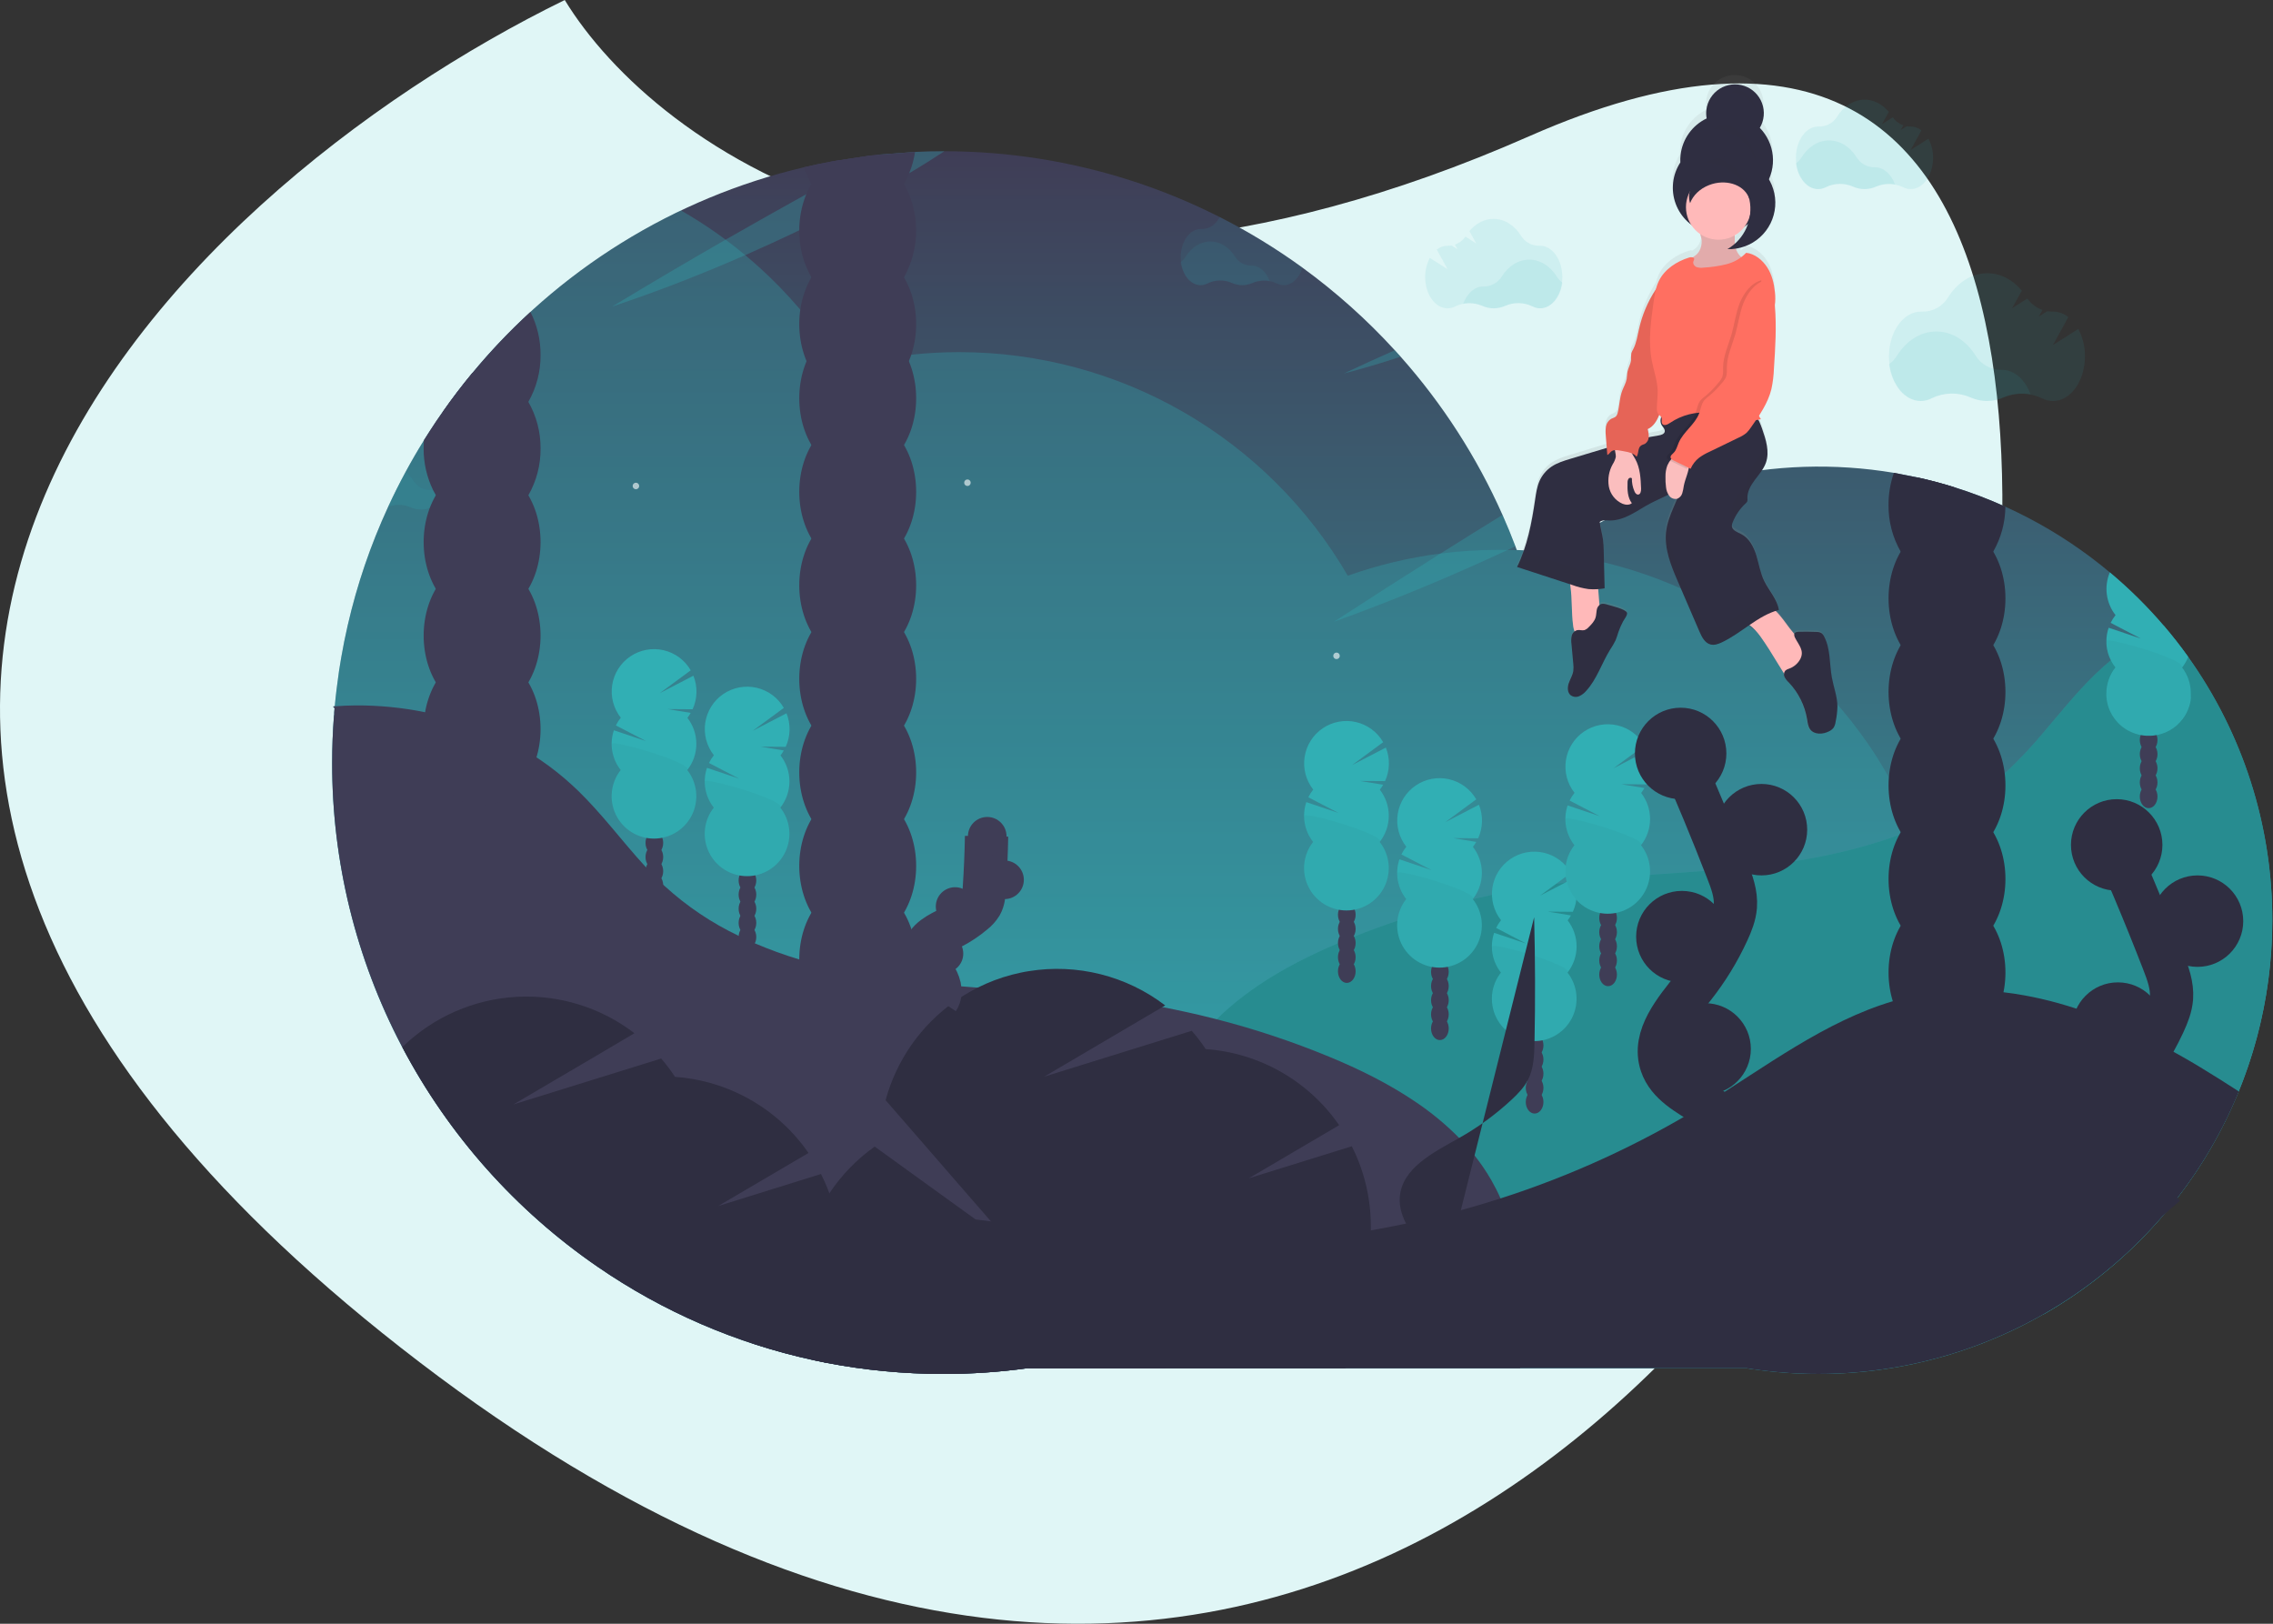 <svg width="210" height="150" viewBox="0 0 210 150" fill="none" xmlns="http://www.w3.org/2000/svg">
<rect x="0" y="0" width="210" height="150" fill="#333333" stroke="none"/>
<path d="M38.772 125.845C-37.384 67.682 15.976 17.714 52.176 0C60.474 13.626 89.926 35.213 141.353 12.555C192.78 -10.103 188.312 52.168 179.65 86.135C164.422 123.606 114.928 184.008 38.772 125.845Z" fill="#E0F6F6"/>
<g clip-path="url(#clip0_596:2087)">
<path d="M202.133 60.658C201.429 59.671 200.681 58.715 199.889 57.792C195.883 53.105 190.896 49.356 185.279 46.812C183.745 46.116 182.169 45.515 180.561 45.012C179.445 44.662 178.309 44.36 177.154 44.107L174.976 43.68C169.489 42.762 163.874 42.943 158.458 44.212C153.042 45.481 147.931 47.813 143.423 51.073C142.34 50.941 141.244 50.853 140.134 50.809C140.092 50.693 140.048 50.577 140.003 50.459C139.633 49.479 139.236 48.514 138.813 47.562C136.447 42.233 133.271 37.302 129.398 32.945C129.22 32.745 129.042 32.546 128.86 32.35C126.279 29.527 123.42 26.971 120.327 24.72C110.711 17.736 99.132 13.974 87.248 13.971H87.168C86.286 13.971 85.411 13.992 84.541 14.033L81.181 14.287C80.904 14.315 80.628 14.346 80.354 14.38L76.957 14.893C76.058 15.056 75.166 15.242 74.282 15.45C62.266 18.278 51.503 24.957 43.634 34.469C42.68 35.618 41.775 36.807 40.918 38.034C40.509 38.616 40.111 39.203 39.726 39.801C39.541 40.087 39.358 40.374 39.177 40.664C38.579 41.62 38.013 42.596 37.478 43.589C36.908 44.642 36.37 45.715 35.867 46.806C35.862 46.815 35.858 46.824 35.855 46.833C34.236 50.34 32.986 54.006 32.123 57.771V57.771C31.895 58.76 31.694 59.759 31.52 60.767C31.451 61.153 31.388 61.541 31.33 61.929L31.311 62.059C31.161 63.115 31.026 64.171 30.928 65.247L30.797 65.259C30.808 65.29 30.818 65.322 30.826 65.355C30.854 65.373 30.883 65.388 30.913 65.402C30.901 65.54 30.89 65.677 30.88 65.813C30.888 65.934 30.878 66.057 30.851 66.176C30.743 67.584 30.688 69.01 30.688 70.452C30.673 79.567 32.876 88.55 37.107 96.624L37.166 96.736C41.451 104.86 47.646 111.822 55.217 117.023C61.237 121.169 68.009 124.099 75.153 125.649L76.401 125.904C78.125 126.238 79.876 126.489 81.656 126.658C83.466 126.833 85.304 126.921 87.168 126.922C89.758 126.923 92.346 126.747 94.912 126.394H161.359L161.899 126.477C170.034 127.677 178.342 126.458 185.789 122.971C193.236 119.484 199.494 113.884 203.782 106.868C208.071 99.852 210.201 91.729 209.907 83.511C209.614 75.294 206.91 67.344 202.133 60.651V60.658Z" fill="url(#paint0_linear_596:2087)"/>
<path opacity="0.3" d="M179.909 91.567C179.902 91.073 179.885 90.586 179.858 90.097C179.826 89.483 179.781 88.872 179.724 88.264C179.559 86.538 179.285 84.825 178.905 83.134C178.888 83.058 178.87 82.983 178.852 82.906C178.55 81.603 178.189 80.325 177.77 79.069C177.486 78.226 177.177 77.399 176.842 76.587C176.723 76.294 176.601 76.005 176.474 75.72C175.891 74.378 175.236 73.068 174.512 71.797V71.797L174.417 71.631C174.199 71.251 173.965 70.876 173.741 70.498L173.649 70.347C173.606 70.276 173.562 70.215 173.524 70.147V70.138C173.228 69.669 172.924 69.207 172.61 68.752C171.625 67.323 170.551 65.958 169.396 64.663V64.663C167.694 62.757 165.82 61.011 163.8 59.446C163.8 59.446 163.8 59.446 163.8 59.446C163.297 59.061 162.789 58.684 162.268 58.319C156.687 54.39 150.218 51.908 143.442 51.094C142.358 50.963 141.262 50.874 140.152 50.83C139.879 50.818 139.606 50.811 139.333 50.806C139.031 50.797 138.73 50.796 138.428 50.796C136.656 50.795 134.886 50.907 133.129 51.13C130.194 51.505 127.308 52.194 124.52 53.185C120.867 46.903 115.63 41.689 109.332 38.064C103.033 34.44 95.894 32.531 88.627 32.53C87.147 32.529 85.668 32.608 84.197 32.767C84.034 32.78 83.871 32.8 83.708 32.82C81.713 33.055 79.738 33.436 77.798 33.959C77.222 33.011 76.607 32.083 75.957 31.186C75.307 30.288 74.646 29.437 73.94 28.607C73.336 27.903 72.714 27.218 72.072 26.552C72.052 26.53 72.031 26.509 72.009 26.489C71.007 25.461 69.952 24.486 68.849 23.568C68.261 23.076 67.659 22.599 67.039 22.143C66.263 21.564 65.467 21.014 64.65 20.493C64.077 20.125 63.494 19.773 62.903 19.436C55.465 22.989 48.889 28.118 43.634 34.469C42.68 35.618 41.775 36.807 40.918 38.034C40.509 38.617 40.111 39.203 39.726 39.801C39.541 40.088 39.358 40.374 39.177 40.664C38.579 41.62 38.013 42.596 37.478 43.59C36.908 44.643 36.37 45.715 35.867 46.806C35.862 46.815 35.858 46.824 35.855 46.833C34.236 50.341 32.986 54.006 32.123 57.771V57.771C31.895 58.761 31.694 59.759 31.52 60.767C31.451 61.154 31.388 61.541 31.33 61.929L31.311 62.059C31.161 63.115 31.026 64.171 30.928 65.247L30.797 65.259C30.808 65.291 30.818 65.322 30.826 65.356C30.854 65.373 30.883 65.388 30.913 65.402C30.901 65.54 30.89 65.677 30.88 65.813C30.888 65.935 30.878 66.057 30.851 66.176C30.743 67.585 30.688 69.01 30.688 70.452C30.673 79.568 32.876 88.55 37.107 96.624C37.157 96.632 37.208 96.639 37.258 96.644C42.572 97.292 47.962 96.909 53.132 95.518C53.603 96.295 54.099 97.054 54.62 97.796C55.005 98.348 55.403 98.888 55.815 99.417C59.231 103.825 63.497 107.503 68.36 110.234C68.573 110.354 68.789 110.47 69.004 110.587C70.944 111.63 72.965 112.515 75.047 113.233C75.852 113.514 76.672 113.77 77.508 114.001C77.555 114.013 77.602 114.028 77.648 114.039C80.269 114.755 82.954 115.21 85.665 115.397C86.642 115.468 87.629 115.504 88.625 115.504C90.866 115.504 93.103 115.324 95.315 114.967C96.696 114.742 98.065 114.446 99.416 114.081V114.081C100.472 113.798 101.511 113.475 102.532 113.111C102.818 113.603 103.115 114.088 103.42 114.565C104.463 116.202 105.62 117.764 106.883 119.237C107.516 119.979 108.175 120.698 108.861 121.393C110.685 123.245 112.677 124.922 114.813 126.402H161.359L161.899 126.485C164.08 124.985 166.115 123.282 167.975 121.399C173.921 115.372 177.876 107.668 179.306 99.323C179.444 98.519 179.558 97.711 179.648 96.9C179.821 95.366 179.908 93.823 179.909 92.279C179.909 92.037 179.909 91.802 179.909 91.567Z" fill="#31AFB4"/>
<path d="M209.935 85.017C209.929 92.399 207.978 99.649 204.277 106.036C200.576 112.424 195.257 117.723 188.855 121.399H107.159C107.059 120.679 106.968 119.961 106.886 119.243C106.821 118.705 106.761 118.17 106.704 117.633C106.604 116.7 106.516 115.76 106.449 114.813C106.086 109.74 106.298 104.553 108.32 100.013C108.575 99.432 108.861 98.865 109.177 98.314C109.644 97.503 110.171 96.728 110.753 95.995C111.27 95.348 111.824 94.732 112.413 94.15C113.204 93.371 114.047 92.645 114.934 91.977C115.358 91.656 115.794 91.343 116.238 91.043L116.319 90.989C118.593 89.459 121.095 88.206 123.614 87.138L124.136 86.921L124.272 86.865C124.518 86.763 124.764 86.664 125.01 86.563L125.108 86.524C126.437 85.995 127.775 85.504 129.123 85.052C131.412 84.28 133.734 83.617 136.089 83.061C136.675 82.923 137.262 82.791 137.851 82.668C138.422 82.546 138.994 82.431 139.567 82.324C140.835 82.082 142.109 81.873 143.387 81.696C143.52 81.678 143.651 81.66 143.784 81.645L144.62 81.534L144.771 81.516C145.011 81.486 145.252 81.459 145.494 81.432C146.479 81.319 147.466 81.222 148.452 81.13C148.492 81.13 148.529 81.13 148.567 81.117H148.576C149.621 81.028 150.667 80.945 151.714 80.869L152.448 80.815L153.051 80.772C154.246 80.688 155.441 80.604 156.636 80.519C157.605 80.445 158.572 80.368 159.539 80.282C159.703 80.269 159.866 80.255 160.031 80.238L160.364 80.207C160.395 80.206 160.425 80.203 160.455 80.198H160.497L161.057 80.142C161.068 80.141 161.079 80.141 161.09 80.142V80.142C161.251 80.127 161.41 80.11 161.57 80.092C162.852 79.959 164.135 79.802 165.408 79.611L165.798 79.553C168.006 79.215 170.191 78.743 172.341 78.138C172.832 77.998 173.32 77.85 173.805 77.695C174.361 77.514 174.914 77.323 175.464 77.121L175.697 77.035C176.08 76.884 176.46 76.734 176.837 76.583C177.387 76.356 177.93 76.113 178.464 75.858L178.533 75.827C179.169 75.525 179.793 75.201 180.404 74.855C180.688 74.695 180.97 74.529 181.248 74.359C182.655 73.511 183.982 72.535 185.21 71.444C185.303 71.359 185.395 71.276 185.486 71.192L185.516 71.165C186.715 70.026 187.845 68.817 188.899 67.543C190.399 65.781 191.85 63.969 193.505 62.356C193.988 61.885 194.491 61.433 195.014 60.998C195.618 60.5 196.233 60.031 196.873 59.59L196.968 59.524C197.904 58.882 198.88 58.299 199.889 57.778C200.679 58.701 201.427 59.656 202.133 60.645C207.223 67.751 209.952 76.276 209.935 85.017V85.017Z" fill="#31AFB4"/>
<path opacity="0.2" d="M209.935 85.017C209.929 92.399 207.978 99.649 204.277 106.036C200.576 112.424 195.257 117.723 188.855 121.399H107.159C107.059 120.679 106.968 119.961 106.886 119.243C106.821 118.705 106.761 118.17 106.704 117.633C106.604 116.7 106.516 115.76 106.449 114.813C106.086 109.74 106.298 104.553 108.32 100.013C108.575 99.432 108.861 98.865 109.177 98.314C109.644 97.503 110.171 96.728 110.753 95.995C111.27 95.348 111.824 94.732 112.413 94.15C113.204 93.371 114.047 92.645 114.934 91.977C115.358 91.656 115.794 91.343 116.238 91.043L116.319 90.989C118.593 89.459 121.095 88.206 123.614 87.138L124.136 86.921L124.272 86.865C124.518 86.763 124.764 86.664 125.01 86.563L125.108 86.524C126.437 85.995 127.775 85.504 129.123 85.052C131.412 84.28 133.734 83.617 136.089 83.061C136.675 82.923 137.262 82.791 137.851 82.668C138.422 82.546 138.994 82.431 139.567 82.324C140.835 82.082 142.109 81.873 143.387 81.696C143.52 81.678 143.651 81.66 143.784 81.645L144.62 81.534L144.771 81.516C145.011 81.486 145.252 81.459 145.494 81.432C146.479 81.319 147.466 81.222 148.452 81.13C148.492 81.13 148.529 81.13 148.567 81.117H148.576C149.621 81.028 150.667 80.945 151.714 80.869L152.448 80.815L153.051 80.772C154.246 80.688 155.441 80.604 156.636 80.519C157.605 80.445 158.572 80.368 159.539 80.282C159.703 80.269 159.866 80.255 160.031 80.238L160.364 80.207C160.395 80.206 160.425 80.203 160.455 80.198H160.497L161.057 80.142C161.068 80.141 161.079 80.141 161.09 80.142V80.142C161.251 80.127 161.41 80.11 161.57 80.092C162.852 79.959 164.135 79.802 165.408 79.611L165.798 79.553C168.006 79.215 170.191 78.743 172.341 78.138C172.832 77.998 173.32 77.85 173.805 77.695C174.361 77.514 174.914 77.323 175.464 77.121L175.697 77.035C176.08 76.884 176.46 76.734 176.837 76.583C177.387 76.356 177.93 76.113 178.464 75.858L178.533 75.827C179.169 75.525 179.793 75.201 180.404 74.855C180.688 74.695 180.97 74.529 181.248 74.359C182.655 73.511 183.982 72.535 185.21 71.444C185.303 71.359 185.395 71.276 185.486 71.192L185.516 71.165C186.715 70.026 187.845 68.817 188.899 67.543C190.399 65.781 191.85 63.969 193.505 62.356C193.988 61.885 194.491 61.433 195.014 60.998C195.618 60.5 196.233 60.031 196.873 59.59L196.968 59.524C197.904 58.882 198.88 58.299 199.889 57.778C200.679 58.701 201.427 59.656 202.133 60.645C207.223 67.751 209.952 76.276 209.935 85.017V85.017Z" fill="black"/>
<path d="M60.456 84.161C60.906 84.161 61.272 83.682 61.272 83.091C61.272 82.501 60.906 82.022 60.456 82.022C60.005 82.022 59.639 82.501 59.639 83.091C59.639 83.682 60.005 84.161 60.456 84.161Z" fill="#3F3D56"/>
<path d="M60.456 82.855C60.906 82.855 61.272 82.376 61.272 81.785C61.272 81.194 60.906 80.715 60.456 80.715C60.005 80.715 59.639 81.194 59.639 81.785C59.639 82.376 60.005 82.855 60.456 82.855Z" fill="#3F3D56"/>
<path d="M60.456 81.548C60.906 81.548 61.272 81.069 61.272 80.478C61.272 79.887 60.906 79.408 60.456 79.408C60.005 79.408 59.639 79.887 59.639 80.478C59.639 81.069 60.005 81.548 60.456 81.548Z" fill="#3F3D56"/>
<path d="M60.456 80.241C60.906 80.241 61.272 79.762 61.272 79.172C61.272 78.581 60.906 78.102 60.456 78.102C60.005 78.102 59.639 78.581 59.639 79.172C59.639 79.762 60.005 80.241 60.456 80.241Z" fill="#3F3D56"/>
<path d="M60.456 78.935C60.906 78.935 61.272 78.456 61.272 77.865C61.272 77.274 60.906 76.795 60.456 76.795C60.005 76.795 59.639 77.274 59.639 77.865C59.639 78.456 60.005 78.935 60.456 78.935Z" fill="#3F3D56"/>
<path d="M60.456 77.628C60.906 77.628 61.272 77.149 61.272 76.558C61.272 75.968 60.906 75.489 60.456 75.489C60.005 75.489 59.639 75.968 59.639 76.558C59.639 77.149 60.005 77.628 60.456 77.628Z" fill="#3F3D56"/>
<path d="M60.456 76.322C60.906 76.322 61.272 75.843 61.272 75.252C61.272 74.661 60.906 74.182 60.456 74.182C60.005 74.182 59.639 74.661 59.639 75.252C59.639 75.843 60.005 76.322 60.456 76.322Z" fill="#3F3D56"/>
<path d="M63.513 66.309C63.623 66.165 63.724 66.014 63.814 65.856L61.669 65.505L63.989 65.522C64.212 65.037 64.333 64.512 64.345 63.98C64.358 63.447 64.262 62.917 64.063 62.422L60.949 64.037L63.816 61.925C63.547 61.459 63.186 61.053 62.754 60.733C62.322 60.414 61.828 60.186 61.304 60.066C60.78 59.945 60.237 59.934 59.709 60.032C59.18 60.131 58.678 60.337 58.233 60.639C57.787 60.94 57.409 61.33 57.121 61.784C56.834 62.238 56.643 62.747 56.56 63.278C56.478 63.809 56.505 64.352 56.642 64.872C56.779 65.392 57.021 65.878 57.353 66.3C57.177 66.521 57.026 66.76 56.901 67.014L59.688 68.461L56.717 67.463C56.508 68.08 56.456 68.739 56.566 69.38C56.677 70.022 56.945 70.626 57.347 71.137C56.894 71.714 56.611 72.408 56.533 73.138C56.454 73.868 56.583 74.605 56.903 75.266C57.224 75.926 57.724 76.483 58.346 76.872C58.969 77.262 59.688 77.469 60.422 77.469C61.157 77.469 61.876 77.262 62.498 76.872C63.121 76.483 63.621 75.926 63.942 75.266C64.262 74.605 64.391 73.868 64.312 73.138C64.234 72.408 63.951 71.714 63.497 71.137C64.04 70.448 64.335 69.596 64.335 68.719C64.335 67.841 64.04 66.99 63.497 66.3L63.513 66.309Z" fill="#31AFB4"/>
<path opacity="0.03" d="M56.525 68.728C56.525 69.604 56.82 70.454 57.362 71.142C56.909 71.719 56.626 72.412 56.548 73.142C56.469 73.872 56.597 74.609 56.918 75.27C57.239 75.93 57.739 76.487 58.361 76.877C58.984 77.266 59.703 77.473 60.438 77.473C61.172 77.473 61.891 77.266 62.514 76.877C63.136 76.487 63.636 75.93 63.957 75.27C64.278 74.609 64.406 73.872 64.327 73.142C64.249 72.412 63.966 71.719 63.512 71.142C64.033 70.481 56.525 68.289 56.525 68.728Z" fill="black"/>
<path d="M69.056 87.632C69.507 87.632 69.872 87.153 69.872 86.562C69.872 85.971 69.507 85.492 69.056 85.492C68.605 85.492 68.24 85.971 68.24 86.562C68.24 87.153 68.605 87.632 69.056 87.632Z" fill="#3F3D56"/>
<path d="M69.056 86.325C69.507 86.325 69.872 85.846 69.872 85.255C69.872 84.664 69.507 84.185 69.056 84.185C68.605 84.185 68.24 84.664 68.24 85.255C68.24 85.846 68.605 86.325 69.056 86.325Z" fill="#3F3D56"/>
<path d="M69.056 85.018C69.507 85.018 69.872 84.54 69.872 83.949C69.872 83.358 69.507 82.879 69.056 82.879C68.605 82.879 68.24 83.358 68.24 83.949C68.24 84.54 68.605 85.018 69.056 85.018Z" fill="#3F3D56"/>
<path d="M69.056 83.712C69.507 83.712 69.872 83.233 69.872 82.642C69.872 82.051 69.507 81.572 69.056 81.572C68.605 81.572 68.24 82.051 68.24 82.642C68.24 83.233 68.605 83.712 69.056 83.712Z" fill="#3F3D56"/>
<path d="M69.056 82.405C69.507 82.405 69.872 81.926 69.872 81.335C69.872 80.745 69.507 80.266 69.056 80.266C68.605 80.266 68.24 80.745 68.24 81.335C68.24 81.926 68.605 82.405 69.056 82.405Z" fill="#3F3D56"/>
<path d="M69.056 81.099C69.507 81.099 69.872 80.62 69.872 80.029C69.872 79.438 69.507 78.959 69.056 78.959C68.605 78.959 68.24 79.438 68.24 80.029C68.24 80.62 68.605 81.099 69.056 81.099Z" fill="#3F3D56"/>
<path d="M69.056 79.792C69.507 79.792 69.872 79.313 69.872 78.722C69.872 78.131 69.507 77.652 69.056 77.652C68.605 77.652 68.24 78.131 68.24 78.722C68.24 79.313 68.605 79.792 69.056 79.792Z" fill="#3F3D56"/>
<path d="M72.113 69.779C72.224 69.636 72.324 69.484 72.415 69.327L70.269 68.975L72.59 68.992C72.812 68.507 72.933 67.983 72.946 67.45C72.958 66.917 72.862 66.387 72.663 65.893L69.549 67.507L72.416 65.395C72.147 64.929 71.786 64.523 71.354 64.204C70.922 63.884 70.428 63.657 69.904 63.536C69.381 63.415 68.838 63.404 68.309 63.502C67.781 63.601 67.278 63.807 66.833 64.109C66.388 64.41 66.009 64.8 65.722 65.254C65.434 65.708 65.243 66.217 65.16 66.748C65.078 67.279 65.106 67.822 65.242 68.342C65.379 68.862 65.621 69.348 65.954 69.77C65.778 69.991 65.626 70.23 65.501 70.484L68.288 71.931L65.317 70.934C65.108 71.55 65.057 72.209 65.167 72.85C65.277 73.492 65.545 74.096 65.948 74.608C65.494 75.185 65.211 75.878 65.133 76.608C65.054 77.338 65.183 78.075 65.503 78.736C65.824 79.396 66.324 79.953 66.947 80.343C67.569 80.732 68.288 80.939 69.023 80.939C69.757 80.939 70.476 80.732 71.099 80.343C71.721 79.953 72.221 79.396 72.542 78.736C72.863 78.075 72.991 77.338 72.913 76.608C72.834 75.878 72.552 75.185 72.098 74.608C72.64 73.918 72.935 73.066 72.935 72.189C72.935 71.312 72.64 70.46 72.098 69.77L72.113 69.779Z" fill="#31AFB4"/>
<path opacity="0.03" d="M65.125 72.198C65.126 73.074 65.421 73.924 65.963 74.612C65.509 75.189 65.226 75.882 65.148 76.612C65.069 77.342 65.198 78.08 65.519 78.74C65.839 79.401 66.339 79.958 66.962 80.347C67.584 80.737 68.303 80.943 69.038 80.943C69.772 80.943 70.491 80.737 71.114 80.347C71.736 79.958 72.236 79.401 72.557 78.74C72.878 78.08 73.006 77.342 72.928 76.612C72.849 75.882 72.567 75.189 72.113 74.612C72.633 73.951 65.125 71.759 65.125 72.198Z" fill="black"/>
<path d="M124.429 90.8C124.88 90.8 125.245 90.321 125.245 89.73C125.245 89.14 124.88 88.661 124.429 88.661C123.978 88.661 123.613 89.14 123.613 89.73C123.613 90.321 123.978 90.8 124.429 90.8Z" fill="#3F3D56"/>
<path d="M124.429 89.493C124.88 89.493 125.245 89.014 125.245 88.424C125.245 87.833 124.88 87.354 124.429 87.354C123.978 87.354 123.613 87.833 123.613 88.424C123.613 89.014 123.978 89.493 124.429 89.493Z" fill="#3F3D56"/>
<path d="M124.429 88.187C124.88 88.187 125.245 87.708 125.245 87.117C125.245 86.526 124.88 86.047 124.429 86.047C123.978 86.047 123.613 86.526 123.613 87.117C123.613 87.708 123.978 88.187 124.429 88.187Z" fill="#3F3D56"/>
<path d="M124.429 86.88C124.88 86.88 125.245 86.401 125.245 85.811C125.245 85.22 124.88 84.741 124.429 84.741C123.978 84.741 123.613 85.22 123.613 85.811C123.613 86.401 123.978 86.88 124.429 86.88Z" fill="#3F3D56"/>
<path d="M124.429 85.574C124.88 85.574 125.245 85.095 125.245 84.504C125.245 83.913 124.88 83.434 124.429 83.434C123.978 83.434 123.613 83.913 123.613 84.504C123.613 85.095 123.978 85.574 124.429 85.574Z" fill="#3F3D56"/>
<path d="M124.429 84.267C124.88 84.267 125.245 83.788 125.245 83.197C125.245 82.606 124.88 82.127 124.429 82.127C123.978 82.127 123.613 82.606 123.613 83.197C123.613 83.788 123.978 84.267 124.429 84.267Z" fill="#3F3D56"/>
<path d="M124.429 82.96C124.88 82.96 125.245 82.481 125.245 81.891C125.245 81.3 124.88 80.821 124.429 80.821C123.978 80.821 123.613 81.3 123.613 81.891C123.613 82.481 123.978 82.96 124.429 82.96Z" fill="#3F3D56"/>
<path d="M127.486 72.948C127.597 72.804 127.698 72.653 127.788 72.495L125.642 72.144L127.963 72.16C128.185 71.676 128.306 71.151 128.319 70.618C128.332 70.085 128.236 69.556 128.037 69.061L124.922 70.676L127.789 68.563C127.521 68.097 127.159 67.692 126.727 67.372C126.295 67.052 125.802 66.825 125.278 66.704C124.754 66.584 124.211 66.572 123.682 66.671C123.154 66.769 122.651 66.976 122.206 67.277C121.761 67.579 121.383 67.969 121.095 68.423C120.807 68.877 120.616 69.385 120.534 69.917C120.451 70.448 120.479 70.99 120.615 71.51C120.752 72.03 120.994 72.517 121.327 72.939C121.151 73.16 120.999 73.399 120.874 73.652L123.661 75.099L120.69 74.102C120.481 74.719 120.43 75.377 120.54 76.019C120.65 76.66 120.918 77.264 121.321 77.776C120.867 78.353 120.585 79.046 120.506 79.776C120.427 80.506 120.556 81.244 120.877 81.904C121.197 82.565 121.698 83.121 122.32 83.511C122.942 83.901 123.662 84.107 124.396 84.107C125.13 84.107 125.85 83.901 126.472 83.511C127.094 83.121 127.594 82.565 127.915 81.904C128.236 81.244 128.364 80.506 128.286 79.776C128.207 79.046 127.925 78.353 127.471 77.776C128.013 77.087 128.308 76.235 128.308 75.357C128.308 74.48 128.013 73.628 127.471 72.939L127.486 72.948Z" fill="#31AFB4"/>
<path opacity="0.03" d="M120.499 75.367C120.499 76.242 120.794 77.093 121.336 77.781C120.882 78.358 120.6 79.051 120.521 79.781C120.443 80.511 120.571 81.248 120.892 81.909C121.213 82.569 121.713 83.126 122.335 83.516C122.957 83.905 123.677 84.112 124.411 84.112C125.145 84.112 125.865 83.905 126.487 83.516C127.109 83.126 127.609 82.569 127.93 81.909C128.251 81.248 128.379 80.511 128.301 79.781C128.222 79.051 127.94 78.358 127.486 77.781C128.006 77.12 120.499 74.927 120.499 75.367Z" fill="black"/>
<path d="M133.029 96.081C133.48 96.081 133.846 95.602 133.846 95.011C133.846 94.42 133.48 93.941 133.029 93.941C132.578 93.941 132.213 94.42 132.213 95.011C132.213 95.602 132.578 96.081 133.029 96.081Z" fill="#3F3D56"/>
<path d="M133.029 94.774C133.48 94.774 133.846 94.295 133.846 93.704C133.846 93.114 133.48 92.635 133.029 92.635C132.578 92.635 132.213 93.114 132.213 93.704C132.213 94.295 132.578 94.774 133.029 94.774Z" fill="#3F3D56"/>
<path d="M133.029 93.468C133.48 93.468 133.846 92.989 133.846 92.398C133.846 91.807 133.48 91.328 133.029 91.328C132.578 91.328 132.213 91.807 132.213 92.398C132.213 92.989 132.578 93.468 133.029 93.468Z" fill="#3F3D56"/>
<path d="M133.029 92.161C133.48 92.161 133.846 91.682 133.846 91.091C133.846 90.5 133.48 90.022 133.029 90.022C132.578 90.022 132.213 90.5 132.213 91.091C132.213 91.682 132.578 92.161 133.029 92.161Z" fill="#3F3D56"/>
<path d="M133.029 90.854C133.48 90.854 133.846 90.375 133.846 89.785C133.846 89.194 133.48 88.715 133.029 88.715C132.578 88.715 132.213 89.194 132.213 89.785C132.213 90.375 132.578 90.854 133.029 90.854Z" fill="#3F3D56"/>
<path d="M133.029 89.548C133.48 89.548 133.846 89.069 133.846 88.478C133.846 87.887 133.48 87.408 133.029 87.408C132.578 87.408 132.213 87.887 132.213 88.478C132.213 89.069 132.578 89.548 133.029 89.548Z" fill="#3F3D56"/>
<path d="M133.029 88.241C133.48 88.241 133.846 87.762 133.846 87.171C133.846 86.581 133.48 86.102 133.029 86.102C132.578 86.102 132.213 86.581 132.213 87.171C132.213 87.762 132.578 88.241 133.029 88.241Z" fill="#3F3D56"/>
<path d="M136.086 78.229C136.197 78.085 136.298 77.933 136.388 77.776L134.242 77.424L136.563 77.441C136.785 76.957 136.906 76.432 136.919 75.899C136.932 75.366 136.836 74.836 136.637 74.342L133.523 75.956L136.389 73.844C136.121 73.378 135.759 72.973 135.327 72.653C134.895 72.333 134.402 72.106 133.878 71.985C133.354 71.864 132.811 71.853 132.282 71.952C131.754 72.05 131.251 72.257 130.806 72.558C130.361 72.859 129.983 73.249 129.695 73.703C129.407 74.157 129.216 74.666 129.134 75.197C129.051 75.728 129.079 76.271 129.216 76.791C129.352 77.311 129.594 77.797 129.927 78.219C129.751 78.44 129.599 78.68 129.475 78.933L132.261 80.38L129.29 79.383C129.082 79.999 129.03 80.658 129.14 81.3C129.25 81.941 129.519 82.545 129.921 83.057C129.467 83.634 129.185 84.327 129.106 85.057C129.028 85.787 129.156 86.524 129.477 87.185C129.798 87.845 130.298 88.402 130.92 88.792C131.542 89.181 132.262 89.388 132.996 89.388C133.73 89.388 134.45 89.181 135.072 88.792C135.694 88.402 136.195 87.845 136.515 87.185C136.836 86.524 136.965 85.787 136.886 85.057C136.807 84.327 136.525 83.634 136.071 83.057C136.614 82.367 136.909 81.515 136.909 80.638C136.909 79.761 136.614 78.909 136.071 78.219L136.086 78.229Z" fill="#31AFB4"/>
<path opacity="0.03" d="M129.099 80.647C129.099 81.523 129.394 82.374 129.936 83.061C129.482 83.638 129.2 84.332 129.121 85.062C129.043 85.792 129.171 86.529 129.492 87.189C129.813 87.85 130.313 88.407 130.935 88.796C131.558 89.186 132.277 89.393 133.011 89.393C133.745 89.393 134.465 89.186 135.087 88.796C135.709 88.407 136.21 87.85 136.53 87.189C136.851 86.529 136.98 85.792 136.901 85.062C136.822 84.332 136.54 83.638 136.086 83.061C136.607 82.4 129.099 80.208 129.099 80.647Z" fill="black"/>
<path d="M141.78 102.87C142.231 102.87 142.597 102.392 142.597 101.801C142.597 101.21 142.231 100.731 141.78 100.731C141.33 100.731 140.964 101.21 140.964 101.801C140.964 102.392 141.33 102.87 141.78 102.87Z" fill="#3F3D56"/>
<path d="M141.78 101.564C142.231 101.564 142.597 101.085 142.597 100.494C142.597 99.903 142.231 99.424 141.78 99.424C141.33 99.424 140.964 99.903 140.964 100.494C140.964 101.085 141.33 101.564 141.78 101.564Z" fill="#3F3D56"/>
<path d="M141.78 100.257C142.231 100.257 142.597 99.778 142.597 99.187C142.597 98.597 142.231 98.118 141.78 98.118C141.33 98.118 140.964 98.597 140.964 99.187C140.964 99.778 141.33 100.257 141.78 100.257Z" fill="#3F3D56"/>
<path d="M141.78 98.951C142.231 98.951 142.597 98.472 142.597 97.881C142.597 97.29 142.231 96.811 141.78 96.811C141.33 96.811 140.964 97.29 140.964 97.881C140.964 98.472 141.33 98.951 141.78 98.951Z" fill="#3F3D56"/>
<path d="M141.78 97.644C142.231 97.644 142.597 97.165 142.597 96.574C142.597 95.983 142.231 95.504 141.78 95.504C141.33 95.504 140.964 95.983 140.964 96.574C140.964 97.165 141.33 97.644 141.78 97.644Z" fill="#3F3D56"/>
<path d="M141.78 96.337C142.231 96.337 142.597 95.858 142.597 95.267C142.597 94.677 142.231 94.198 141.78 94.198C141.33 94.198 140.964 94.677 140.964 95.267C140.964 95.858 141.33 96.337 141.78 96.337Z" fill="#3F3D56"/>
<path d="M141.78 95.031C142.231 95.031 142.597 94.552 142.597 93.961C142.597 93.37 142.231 92.891 141.78 92.891C141.33 92.891 140.964 93.37 140.964 93.961C140.964 94.552 141.33 95.031 141.78 95.031Z" fill="#3F3D56"/>
<path d="M144.837 85.018C144.948 84.875 145.049 84.723 145.139 84.566L142.994 84.214L145.314 84.231C145.536 83.746 145.657 83.222 145.67 82.689C145.683 82.156 145.587 81.626 145.388 81.132L142.274 82.746L145.141 80.634C144.872 80.168 144.511 79.763 144.078 79.443C143.646 79.123 143.153 78.895 142.629 78.775C142.105 78.654 141.562 78.643 141.034 78.741C140.505 78.84 140.003 79.046 139.557 79.348C139.112 79.649 138.734 80.039 138.446 80.493C138.158 80.947 137.967 81.456 137.885 81.987C137.802 82.518 137.83 83.061 137.967 83.581C138.103 84.101 138.346 84.587 138.678 85.009C138.502 85.23 138.35 85.469 138.226 85.723L141.012 87.17L138.042 86.173C137.833 86.789 137.781 87.448 137.891 88.09C138.001 88.731 138.27 89.335 138.672 89.847C138.218 90.424 137.936 91.117 137.857 91.847C137.779 92.577 137.907 93.314 138.228 93.975C138.549 94.635 139.049 95.192 139.671 95.582C140.294 95.971 141.013 96.178 141.747 96.178C142.481 96.178 143.201 95.971 143.823 95.582C144.446 95.192 144.946 94.635 145.266 93.975C145.587 93.314 145.716 92.577 145.637 91.847C145.559 91.117 145.276 90.424 144.822 89.847C145.365 89.157 145.66 88.305 145.66 87.428C145.66 86.551 145.365 85.699 144.822 85.009L144.837 85.018Z" fill="#31AFB4"/>
<path opacity="0.03" d="M137.85 87.437C137.85 88.313 138.145 89.163 138.687 89.851C138.233 90.428 137.951 91.121 137.872 91.851C137.794 92.581 137.922 93.319 138.243 93.979C138.564 94.639 139.064 95.196 139.686 95.586C140.309 95.975 141.028 96.182 141.762 96.182C142.496 96.182 143.216 95.975 143.838 95.586C144.461 95.196 144.961 94.639 145.281 93.979C145.602 93.319 145.731 92.581 145.652 91.851C145.574 91.121 145.291 90.428 144.837 89.851C145.358 89.19 137.85 86.998 137.85 87.437Z" fill="black"/>
<path d="M148.57 91.102C149.021 91.102 149.386 90.623 149.386 90.032C149.386 89.441 149.021 88.962 148.57 88.962C148.119 88.962 147.754 89.441 147.754 90.032C147.754 90.623 148.119 91.102 148.57 91.102Z" fill="#3F3D56"/>
<path d="M148.57 89.795C149.021 89.795 149.386 89.316 149.386 88.725C149.386 88.135 149.021 87.656 148.57 87.656C148.119 87.656 147.754 88.135 147.754 88.725C147.754 89.316 148.119 89.795 148.57 89.795Z" fill="#3F3D56"/>
<path d="M148.57 88.489C149.021 88.489 149.386 88.01 149.386 87.419C149.386 86.828 149.021 86.349 148.57 86.349C148.119 86.349 147.754 86.828 147.754 87.419C147.754 88.01 148.119 88.489 148.57 88.489Z" fill="#3F3D56"/>
<path d="M148.57 87.182C149.021 87.182 149.386 86.703 149.386 86.112C149.386 85.521 149.021 85.043 148.57 85.043C148.119 85.043 147.754 85.521 147.754 86.112C147.754 86.703 148.119 87.182 148.57 87.182Z" fill="#3F3D56"/>
<path d="M148.57 85.875C149.021 85.875 149.386 85.396 149.386 84.806C149.386 84.215 149.021 83.736 148.57 83.736C148.119 83.736 147.754 84.215 147.754 84.806C147.754 85.396 148.119 85.875 148.57 85.875Z" fill="#3F3D56"/>
<path d="M148.57 84.569C149.021 84.569 149.386 84.09 149.386 83.499C149.386 82.908 149.021 82.429 148.57 82.429C148.119 82.429 147.754 82.908 147.754 83.499C147.754 84.09 148.119 84.569 148.57 84.569Z" fill="#3F3D56"/>
<path d="M148.57 83.262C149.021 83.262 149.386 82.783 149.386 82.192C149.386 81.602 149.021 81.123 148.57 81.123C148.119 81.123 147.754 81.602 147.754 82.192C147.754 82.783 148.119 83.262 148.57 83.262Z" fill="#3F3D56"/>
<path d="M151.627 73.25C151.738 73.106 151.839 72.954 151.929 72.797L149.783 72.445L152.104 72.462C152.326 71.978 152.447 71.453 152.46 70.92C152.472 70.387 152.376 69.857 152.178 69.363L149.063 70.977L151.93 68.865C151.662 68.399 151.3 67.994 150.868 67.674C150.436 67.354 149.943 67.127 149.419 67.006C148.895 66.885 148.352 66.874 147.823 66.973C147.295 67.071 146.792 67.278 146.347 67.579C145.902 67.88 145.524 68.27 145.236 68.724C144.948 69.179 144.757 69.687 144.674 70.218C144.592 70.75 144.62 71.292 144.756 71.812C144.893 72.332 145.135 72.818 145.468 73.24C145.292 73.461 145.14 73.701 145.015 73.954L147.802 75.401L144.831 74.404C144.622 75.02 144.571 75.679 144.681 76.321C144.791 76.962 145.059 77.566 145.462 78.078C145.008 78.655 144.726 79.348 144.647 80.078C144.568 80.808 144.697 81.545 145.018 82.206C145.338 82.866 145.839 83.423 146.461 83.813C147.083 84.202 147.803 84.409 148.537 84.409C149.271 84.409 149.991 84.202 150.613 83.813C151.235 83.423 151.735 82.866 152.056 82.206C152.377 81.545 152.505 80.808 152.427 80.078C152.348 79.348 152.066 78.655 151.612 78.078C152.154 77.388 152.449 76.537 152.449 75.659C152.449 74.782 152.154 73.93 151.612 73.24L151.627 73.25Z" fill="#31AFB4"/>
<path opacity="0.03" d="M144.64 75.668C144.64 76.544 144.935 77.394 145.477 78.082C145.023 78.659 144.741 79.353 144.662 80.083C144.583 80.813 144.712 81.55 145.033 82.21C145.353 82.871 145.854 83.428 146.476 83.817C147.098 84.207 147.818 84.413 148.552 84.413C149.286 84.413 150.006 84.207 150.628 83.817C151.25 83.428 151.75 82.871 152.071 82.21C152.392 81.55 152.52 80.813 152.442 80.083C152.363 79.353 152.081 78.659 151.627 78.082C152.147 77.421 144.64 75.229 144.64 75.668Z" fill="black"/>
<path d="M198.512 74.656C198.962 74.656 199.328 74.177 199.328 73.586C199.328 72.995 198.962 72.516 198.512 72.516C198.061 72.516 197.695 72.995 197.695 73.586C197.695 74.177 198.061 74.656 198.512 74.656Z" fill="#3F3D56"/>
<path d="M198.512 73.349C198.962 73.349 199.328 72.87 199.328 72.279C199.328 71.689 198.962 71.21 198.512 71.21C198.061 71.21 197.695 71.689 197.695 72.279C197.695 72.87 198.061 73.349 198.512 73.349Z" fill="#3F3D56"/>
<path d="M198.512 72.043C198.962 72.043 199.328 71.564 199.328 70.973C199.328 70.382 198.962 69.903 198.512 69.903C198.061 69.903 197.695 70.382 197.695 70.973C197.695 71.564 198.061 72.043 198.512 72.043Z" fill="#3F3D56"/>
<path d="M198.512 70.736C198.962 70.736 199.328 70.257 199.328 69.666C199.328 69.075 198.962 68.596 198.512 68.596C198.061 68.596 197.695 69.075 197.695 69.666C197.695 70.257 198.061 70.736 198.512 70.736Z" fill="#3F3D56"/>
<path d="M198.512 69.429C198.962 69.429 199.328 68.95 199.328 68.359C199.328 67.769 198.962 67.29 198.512 67.29C198.061 67.29 197.695 67.769 197.695 68.359C197.695 68.95 198.061 69.429 198.512 69.429Z" fill="#3F3D56"/>
<path d="M198.512 68.123C198.962 68.123 199.328 67.644 199.328 67.053C199.328 66.462 198.962 65.983 198.512 65.983C198.061 65.983 197.695 66.462 197.695 67.053C197.695 67.644 198.061 68.123 198.512 68.123Z" fill="#3F3D56"/>
<path d="M198.512 66.816C198.962 66.816 199.328 66.337 199.328 65.746C199.328 65.156 198.962 64.677 198.512 64.677C198.061 64.677 197.695 65.156 197.695 65.746C197.695 66.337 198.061 66.816 198.512 66.816Z" fill="#3F3D56"/>
<path d="M202.406 64.064C202.406 64.123 202.406 64.185 202.406 64.242C202.406 64.299 202.406 64.319 202.406 64.357C202.406 64.394 202.406 64.414 202.406 64.443C202.406 64.471 202.406 64.489 202.406 64.512C202.406 64.535 202.395 64.595 202.389 64.637C202.389 64.654 202.389 64.67 202.389 64.689C202.389 64.734 202.374 64.775 202.365 64.818C202.361 64.844 202.356 64.869 202.35 64.894C202.339 64.95 202.326 65.002 202.311 65.057C202.296 65.111 202.282 65.167 202.265 65.218C202.228 65.343 202.183 65.466 202.131 65.586C202.107 65.647 202.081 65.704 202.053 65.761C202.024 65.819 202.001 65.865 201.974 65.912C201.947 65.959 201.93 65.994 201.908 66.033C201.885 66.072 201.863 66.108 201.837 66.146C201.811 66.184 201.819 66.176 201.808 66.193C201.798 66.209 201.766 66.258 201.745 66.288C201.724 66.318 201.731 66.308 201.722 66.318C201.697 66.357 201.668 66.397 201.638 66.434C201.489 66.63 201.321 66.811 201.138 66.976C201.099 67.012 201.06 67.045 201.019 67.079L201.005 67.089L200.898 67.175L200.841 67.216C200.806 67.243 200.769 67.269 200.732 67.293C200.561 67.411 200.381 67.514 200.192 67.602C200.143 67.627 200.093 67.648 200.041 67.667C199.993 67.688 199.945 67.708 199.89 67.724C199.836 67.741 199.829 67.75 199.797 67.759L199.743 67.779L199.592 67.821L199.441 67.862C199.422 67.867 199.403 67.871 199.384 67.874L199.255 67.901C199.162 67.92 199.068 67.937 198.973 67.948H198.958C198.925 67.948 198.89 67.957 198.857 67.958C198.818 67.963 198.779 67.966 198.739 67.967H198.662C198.61 67.967 198.555 67.967 198.501 67.967C198.447 67.967 198.395 67.967 198.35 67.967H198.291C198.252 67.966 198.213 67.963 198.175 67.958C198.143 67.957 198.11 67.954 198.078 67.949V67.949C197.98 67.939 197.884 67.926 197.789 67.907C197.737 67.898 197.688 67.886 197.638 67.874C197.626 67.873 197.615 67.871 197.605 67.866C197.393 67.816 197.186 67.749 196.986 67.665C196.878 67.621 196.772 67.57 196.669 67.514C196.621 67.489 196.571 67.462 196.518 67.433L196.413 67.368C196.343 67.326 196.275 67.279 196.209 67.231C196.182 67.211 196.155 67.192 196.128 67.169C196.107 67.156 196.088 67.141 196.07 67.125C196.042 67.101 196.013 67.08 195.984 67.054C195.975 67.049 195.968 67.043 195.962 67.035C195.924 67.004 195.888 66.97 195.851 66.938C195.729 66.825 195.613 66.704 195.506 66.576C195.47 66.534 195.435 66.49 195.402 66.448C195.369 66.406 195.353 66.384 195.332 66.353C195.311 66.321 195.296 66.303 195.28 66.279C195.263 66.255 195.233 66.211 195.21 66.175C195.188 66.138 195.154 66.084 195.127 66.039C195.073 65.948 195.023 65.855 194.976 65.76C194.955 65.716 194.936 65.674 194.917 65.629C194.883 65.553 194.851 65.478 194.822 65.392C194.801 65.337 194.783 65.281 194.767 65.226C194.75 65.17 194.73 65.105 194.715 65.043C194.714 65.041 194.714 65.038 194.715 65.036C194.702 64.981 194.688 64.925 194.678 64.873C194.667 64.82 194.658 64.779 194.652 64.732C194.646 64.686 194.637 64.648 194.631 64.606C194.63 64.594 194.63 64.583 194.631 64.572C194.622 64.523 194.617 64.47 194.613 64.421C194.608 64.373 194.602 64.304 194.601 64.246C194.599 64.189 194.601 64.127 194.601 64.067C194.601 63.191 194.896 62.341 195.438 61.653C195.372 61.568 195.308 61.482 195.251 61.393C195.231 61.365 195.213 61.337 195.197 61.309C195.18 61.28 195.147 61.227 195.124 61.187C195.102 61.146 195.068 61.09 195.041 61.036C195.038 61.032 195.036 61.027 195.034 61.022C194.981 60.924 194.934 60.823 194.892 60.72C194.877 60.684 194.863 60.649 194.85 60.615C194.812 60.514 194.779 60.413 194.748 60.313C194.714 60.194 194.687 60.074 194.665 59.952C194.658 59.916 194.652 59.878 194.647 59.842C194.647 59.839 194.647 59.836 194.647 59.833C194.647 59.797 194.635 59.762 194.631 59.726C194.62 59.64 194.613 59.551 194.608 59.462C194.608 59.436 194.608 59.412 194.608 59.387C194.608 59.338 194.608 59.291 194.608 59.245C194.608 58.818 194.678 58.395 194.815 57.991L197.786 58.988L194.999 57.538C195.124 57.285 195.276 57.047 195.452 56.826C195.019 56.274 194.742 55.617 194.649 54.921C194.557 54.226 194.653 53.519 194.926 52.873C196.726 54.378 198.398 56.031 199.922 57.814C200.712 58.737 201.46 59.692 202.166 60.681C202.029 61.029 201.843 61.354 201.614 61.648L201.601 61.663C202.13 62.352 202.413 63.196 202.406 64.064V64.064Z" fill="#31AFB4"/>
<path opacity="0.03" d="M194.581 59.222C194.581 60.098 194.876 60.948 195.418 61.636C194.964 62.213 194.682 62.907 194.604 63.636C194.525 64.367 194.653 65.104 194.974 65.764C195.295 66.425 195.795 66.982 196.417 67.371C197.04 67.761 197.759 67.968 198.493 67.968C199.228 67.968 199.947 67.761 200.569 67.371C201.192 66.982 201.692 66.425 202.013 65.764C202.333 65.104 202.462 64.367 202.383 63.636C202.305 62.907 202.022 62.213 201.568 61.636C202.089 60.975 194.581 58.783 194.581 59.222Z" fill="black"/>
<path opacity="0.3" d="M129.398 32.951C127.665 33.53 125.914 34.049 124.144 34.507C125.714 33.771 127.286 33.054 128.86 32.356C129.042 32.553 129.214 32.752 129.398 32.951Z" fill="#31AFB4"/>
<path opacity="0.3" d="M84.541 14.035C85.411 13.993 86.286 13.972 87.168 13.973H87.248C86.173 14.681 85.093 15.36 84.005 15.996C83.732 16.147 83.459 16.313 83.184 16.466C82.977 16.583 82.77 16.699 82.563 16.811C80.929 17.701 79.284 18.567 77.629 19.408C76.371 20.046 75.11 20.668 73.843 21.276C72.189 22.068 70.524 22.832 68.849 23.568C64.787 25.347 60.69 26.947 56.549 28.322C60.045 26.21 63.543 24.148 67.043 22.136C69.522 20.716 72.005 19.318 74.49 17.941C74.761 17.791 75.031 17.64 75.301 17.489C77.117 16.483 78.937 15.49 80.76 14.51L81.181 14.283L84.541 14.035Z" fill="#31AFB4"/>
<path opacity="0.3" d="M138.813 47.568C139.236 48.52 139.633 49.485 140.003 50.465C139.774 50.575 139.55 50.682 139.315 50.791C134.009 53.267 128.645 55.5 123.239 57.44C126.531 55.295 129.824 53.186 133.118 51.115C135.015 49.921 136.913 48.739 138.813 47.568Z" fill="#31AFB4"/>
<path d="M140.655 121.399C140.628 117.69 140.118 114.034 138.641 110.725C138.385 110.144 138.099 109.577 137.784 109.026C137.323 108.227 136.804 107.462 136.231 106.739C135.786 106.175 135.311 105.636 134.808 105.123C133.565 103.863 132.196 102.733 130.722 101.752C128.271 100.093 125.55 98.756 122.824 97.63C119.439 96.231 115.96 95.072 112.413 94.16C111.993 94.054 111.571 93.949 111.147 93.846C111.016 93.813 110.885 93.783 110.752 93.751L110.325 93.653C110.08 93.596 109.839 93.543 109.595 93.489C108.866 93.329 108.136 93.178 107.404 93.036C106.135 92.795 104.862 92.585 103.583 92.409C100.819 92.028 98.037 91.791 95.253 91.588L93.912 91.491C92.717 91.407 91.522 91.322 90.327 91.238C89.131 91.147 87.936 91.052 86.742 90.936L86.454 90.921L85.894 90.865C85.399 90.814 84.903 90.762 84.408 90.705C83.451 90.596 82.496 90.471 81.541 90.329C80.48 90.171 79.421 89.985 78.364 89.771L78.19 89.735C77.909 89.677 77.629 89.616 77.35 89.554C77.184 89.518 77.019 89.48 76.855 89.441C75.841 89.202 74.835 88.933 73.837 88.632C72.444 88.212 71.076 87.715 69.738 87.143C69.292 86.953 68.852 86.751 68.416 86.539L68.238 86.45C65.758 85.268 63.465 83.727 61.433 81.877L61.263 81.726L60.901 81.379C60.688 81.172 60.48 80.96 60.275 80.747C60.069 80.534 59.878 80.332 59.682 80.121C58.542 78.888 57.477 77.581 56.388 76.297C55.445 75.188 54.485 74.098 53.444 73.081C53.253 72.894 53.058 72.713 52.86 72.533C51.96 71.704 51.002 70.942 49.992 70.25C49.85 70.152 49.707 70.057 49.564 69.963C48.998 69.589 48.418 69.237 47.824 68.907C47.243 68.584 46.648 68.283 46.045 68.002C45.24 67.628 44.422 67.291 43.59 66.993C42.182 66.49 40.739 66.09 39.273 65.796C37.154 65.363 34.995 65.152 32.832 65.165V65.165C32.196 65.173 31.559 65.199 30.927 65.248L30.796 65.26C30.806 65.292 30.817 65.324 30.824 65.357C30.852 65.374 30.882 65.39 30.912 65.404C30.9 65.541 30.889 65.678 30.878 65.814C30.886 65.936 30.877 66.058 30.851 66.176C30.743 67.585 30.688 69.01 30.688 70.452C30.673 79.568 32.876 88.55 37.107 96.624L37.166 96.736C41.451 104.86 47.646 111.822 55.217 117.023C61.237 121.169 68.009 124.099 75.153 125.649L76.401 125.904C78.125 126.238 79.876 126.489 81.656 126.658C83.466 126.833 85.304 126.921 87.168 126.922C89.758 126.923 92.346 126.747 94.912 126.394H140.442C140.581 124.741 140.667 123.058 140.655 121.399Z" fill="#3F3D56"/>
<path opacity="0.1" d="M117.301 25.962C116.765 25.861 116.211 25.921 115.71 26.136C115.409 26.27 115.084 26.339 114.755 26.339C114.426 26.339 114.101 26.27 113.801 26.136C113.446 25.98 113.061 25.903 112.673 25.911C112.285 25.918 111.903 26.01 111.554 26.179C111.355 26.284 111.133 26.34 110.907 26.341C110.002 26.341 109.238 25.424 109.081 24.213C109.263 24.081 109.416 23.914 109.534 23.723C110.067 22.863 110.892 22.311 111.823 22.311C112.754 22.311 113.569 22.855 114.103 23.706C114.262 23.963 114.484 24.174 114.748 24.32C115.012 24.466 115.31 24.541 115.612 24.538H115.634C116.367 24.533 116.992 25.114 117.301 25.962Z" fill="#31AFB4"/>
<path opacity="0.1" d="M120.327 24.726C120.051 25.675 119.384 26.347 118.607 26.347C118.384 26.346 118.164 26.292 117.967 26.188C117.621 26.022 117.242 25.932 116.858 25.924C116.474 25.917 116.093 25.992 115.74 26.145C115.44 26.277 115.117 26.346 114.789 26.347C114.541 26.346 114.295 26.306 114.059 26.228C114.02 26.217 113.979 26.201 113.94 26.187C113.901 26.173 113.866 26.158 113.83 26.142C113.821 26.136 113.811 26.133 113.801 26.131C113.763 26.113 113.723 26.097 113.683 26.083C113.646 26.068 113.608 26.056 113.57 26.042C112.914 25.831 112.202 25.882 111.583 26.184C111.384 26.289 111.163 26.345 110.937 26.347C110.815 26.347 110.693 26.329 110.575 26.294C110.559 26.294 110.544 26.285 110.527 26.282C110.51 26.279 110.491 26.271 110.473 26.264C109.771 26.012 109.231 25.199 109.115 24.189C109.096 24.044 109.087 23.897 109.088 23.75C109.088 22.315 109.917 21.154 110.943 21.154H110.993C111.294 21.162 111.592 21.092 111.857 20.949C112.122 20.805 112.344 20.595 112.502 20.339C112.561 20.241 112.626 20.148 112.697 20.058C115.359 21.41 117.911 22.971 120.327 24.726V24.726Z" fill="#31AFB4"/>
<path opacity="0.1" d="M41.408 46.686C41.235 46.652 41.059 46.636 40.882 46.637C40.515 46.64 40.153 46.717 39.817 46.864C39.783 46.877 39.75 46.892 39.716 46.904C39.445 47.01 39.158 47.064 38.868 47.064C38.63 47.064 38.393 47.028 38.166 46.957C38.127 46.944 38.086 46.93 38.047 46.913C38.008 46.897 37.953 46.879 37.908 46.858L37.79 46.809L37.677 46.77C37.087 46.574 36.447 46.589 35.867 46.811C36.37 45.718 36.907 44.646 37.478 43.594C37.77 43.829 38.02 44.112 38.217 44.431C38.377 44.687 38.599 44.898 38.863 45.044C39.127 45.189 39.425 45.264 39.726 45.261H39.749C39.835 45.261 39.922 45.27 40.007 45.287C40.166 45.318 40.319 45.374 40.459 45.454C40.909 45.742 41.245 46.177 41.408 46.686V46.686Z" fill="#31AFB4"/>
<path opacity="0.1" d="M44.569 44.474C44.569 45.907 43.738 47.069 42.714 47.069C42.491 47.068 42.271 47.014 42.074 46.91C41.706 46.728 41.3 46.638 40.889 46.648C40.531 46.65 40.177 46.724 39.847 46.864C39.8 46.883 39.755 46.903 39.706 46.919C39.448 47.018 39.173 47.069 38.896 47.07C38.679 47.07 38.463 47.04 38.254 46.981L38.166 46.954C38.127 46.94 38.086 46.927 38.047 46.91C38.007 46.897 37.968 46.881 37.931 46.864L37.902 46.853C37.863 46.835 37.825 46.821 37.784 46.805L37.671 46.765L37.567 46.735C36.998 46.577 36.392 46.611 35.844 46.833C35.847 46.824 35.851 46.815 35.856 46.806C36.359 45.714 36.896 44.642 37.467 43.589C38.005 42.597 38.571 41.621 39.166 40.664C39.347 40.374 39.53 40.087 39.715 39.801C40.176 39.981 40.581 40.278 40.891 40.662L40.328 41.685L41.22 41.12C41.433 41.428 41.739 41.66 42.093 41.782L41.879 42.173L42.379 41.854C42.478 41.871 42.579 41.879 42.68 41.878H42.705C43.028 41.882 43.342 41.993 43.595 42.195L42.991 43.304L42.708 43.822L43.914 43.058L44.183 42.888C44.208 42.931 44.231 42.975 44.251 43.021C44.465 43.475 44.574 43.971 44.569 44.474V44.474Z" fill="#31AFB4"/>
<path d="M179.881 96.908C182.863 96.908 185.281 93.743 185.281 89.839C185.281 85.935 182.863 82.77 179.881 82.77C176.898 82.77 174.481 85.935 174.481 89.839C174.481 93.743 176.898 96.908 179.881 96.908Z" fill="#2F2E41"/>
<path d="M179.881 88.267C182.863 88.267 185.281 85.102 185.281 81.198C185.281 77.294 182.863 74.129 179.881 74.129C176.898 74.129 174.481 77.294 174.481 81.198C174.481 85.102 176.898 88.267 179.881 88.267Z" fill="#2F2E41"/>
<path d="M179.881 79.627C182.863 79.627 185.281 76.463 185.281 72.558C185.281 68.654 182.863 65.49 179.881 65.49C176.898 65.49 174.481 68.654 174.481 72.558C174.481 76.463 176.898 79.627 179.881 79.627Z" fill="#2F2E41"/>
<path d="M179.881 70.988C182.863 70.988 185.281 67.823 185.281 63.919C185.281 60.015 182.863 56.85 179.881 56.85C176.898 56.85 174.481 60.015 174.481 63.919C174.481 67.823 176.898 70.988 179.881 70.988Z" fill="#2F2E41"/>
<path d="M179.881 62.347C182.863 62.347 185.281 59.182 185.281 55.278C185.281 51.374 182.863 48.209 179.881 48.209C176.898 48.209 174.481 51.374 174.481 55.278C174.481 59.182 176.898 62.347 179.881 62.347Z" fill="#2F2E41"/>
<path d="M174.976 43.68C174.643 44.631 174.475 45.632 174.478 46.64C174.462 48.155 174.851 49.646 175.603 50.96C176.59 52.632 178.138 53.709 179.878 53.709C181.617 53.709 183.164 52.632 184.152 50.96C184.876 49.697 185.263 48.268 185.276 46.812C183.742 46.117 182.166 45.516 180.558 45.014C179.442 44.664 178.306 44.362 177.151 44.108L174.976 43.68Z" fill="#2F2E41"/>
<path d="M177.154 44.104C178.308 44.359 179.444 44.661 180.561 45.009C180.336 45.046 180.109 45.065 179.881 45.065C178.89 45.057 177.931 44.719 177.154 44.104V44.104Z" fill="#2F2E41"/>
<path d="M79.243 95.701C82.226 95.701 84.643 92.536 84.643 88.632C84.643 84.728 82.226 81.563 79.243 81.563C76.261 81.563 73.843 84.728 73.843 88.632C73.843 92.536 76.261 95.701 79.243 95.701Z" fill="#3F3D56"/>
<path d="M79.243 87.06C82.226 87.06 84.643 83.895 84.643 79.991C84.643 76.087 82.226 72.922 79.243 72.922C76.261 72.922 73.843 76.087 73.843 79.991C73.843 83.895 76.261 87.06 79.243 87.06Z" fill="#3F3D56"/>
<path d="M79.243 78.42C82.226 78.42 84.643 75.255 84.643 71.352C84.643 67.448 82.226 64.283 79.243 64.283C76.261 64.283 73.843 67.448 73.843 71.352C73.843 75.255 76.261 78.42 79.243 78.42Z" fill="#3F3D56"/>
<path d="M79.243 69.781C82.226 69.781 84.643 66.616 84.643 62.712C84.643 58.808 82.226 55.643 79.243 55.643C76.261 55.643 73.843 58.808 73.843 62.712C73.843 66.616 76.261 69.781 79.243 69.781Z" fill="#3F3D56"/>
<path d="M79.243 61.14C82.226 61.14 84.643 57.975 84.643 54.071C84.643 50.167 82.226 47.002 79.243 47.002C76.261 47.002 73.843 50.167 73.843 54.071C73.843 57.975 76.261 61.14 79.243 61.14Z" fill="#3F3D56"/>
<path d="M79.243 52.5C82.226 52.5 84.643 49.336 84.643 45.432C84.643 41.528 82.226 38.363 79.243 38.363C76.261 38.363 73.843 41.528 73.843 45.432C73.843 49.336 76.261 52.5 79.243 52.5Z" fill="#3F3D56"/>
<path d="M79.243 43.861C82.226 43.861 84.643 40.696 84.643 36.792C84.643 32.888 82.226 29.723 79.243 29.723C76.261 29.723 73.843 32.888 73.843 36.792C73.843 40.696 76.261 43.861 79.243 43.861Z" fill="#3F3D56"/>
<path d="M79.243 37.008C82.226 37.008 84.643 33.843 84.643 29.939C84.643 26.035 82.226 22.87 79.243 22.87C76.261 22.87 73.843 26.035 73.843 29.939C73.843 33.843 76.261 37.008 79.243 37.008Z" fill="#3F3D56"/>
<path d="M76.956 14.895C76.134 15.418 75.452 16.134 74.969 16.98C74.786 17.288 74.626 17.61 74.491 17.941C74.061 19 73.841 20.133 73.843 21.276V21.3C73.828 22.814 74.216 24.305 74.969 25.619C75.956 27.291 77.504 28.369 79.243 28.369C80.983 28.369 82.529 27.291 83.518 25.619C84.256 24.299 84.643 22.812 84.643 21.3C84.643 19.787 84.256 18.3 83.518 16.98C83.412 16.802 83.3 16.63 83.184 16.465C82.584 15.592 81.741 14.914 80.76 14.515C80.627 14.463 80.491 14.418 80.354 14.38V14.38L76.956 14.895Z" fill="#3F3D56"/>
<path d="M80.352 14.38C80.627 14.347 80.903 14.316 81.179 14.287L84.539 14.035C84.44 14.708 84.26 15.366 84.004 15.996C83.865 16.335 83.702 16.664 83.516 16.98C82.528 18.652 80.981 19.729 79.242 19.729C78.688 19.729 78.139 19.62 77.627 19.408C76.687 19 75.88 18.337 75.299 17.493C75.183 17.329 75.071 17.158 74.967 16.98C74.683 16.497 74.452 15.985 74.279 15.452C75.163 15.243 76.055 15.058 76.954 14.895L80.352 14.38Z" fill="#3F3D56"/>
<path d="M44.541 74.426C47.523 74.426 49.941 71.262 49.941 67.358C49.941 63.454 47.523 60.289 44.541 60.289C41.558 60.289 39.141 63.454 39.141 67.358C39.141 71.262 41.558 74.426 44.541 74.426Z" fill="#3F3D56"/>
<path d="M44.541 65.785C47.523 65.785 49.941 62.621 49.941 58.717C49.941 54.813 47.523 51.648 44.541 51.648C41.558 51.648 39.141 54.813 39.141 58.717C39.141 62.621 41.558 65.785 44.541 65.785Z" fill="#3F3D56"/>
<path d="M44.541 57.146C47.523 57.146 49.941 53.981 49.941 50.077C49.941 46.173 47.523 43.008 44.541 43.008C41.558 43.008 39.141 46.173 39.141 50.077C39.141 53.981 41.558 57.146 44.541 57.146Z" fill="#3F3D56"/>
<path d="M49.941 41.432C49.956 42.946 49.567 44.437 48.815 45.752C47.827 47.423 46.28 48.502 44.541 48.502C43.133 48.502 41.852 47.796 40.889 46.642V46.631C40.661 46.355 40.455 46.061 40.274 45.752C40.182 45.601 40.096 45.439 40.014 45.276C39.432 44.079 39.132 42.764 39.138 41.432C39.138 41.17 39.148 40.912 39.169 40.658C39.35 40.368 39.533 40.081 39.719 39.795C40.103 39.191 40.502 38.61 40.911 38.028C41.769 36.803 42.674 35.614 43.626 34.463C43.923 34.396 44.227 34.362 44.532 34.362C46.271 34.362 47.818 35.439 48.806 37.112C49.561 38.426 49.953 39.917 49.941 41.432V41.432Z" fill="#3F3D56"/>
<path d="M49.941 32.798C49.955 34.313 49.567 35.803 48.815 37.118C47.827 38.79 46.279 39.866 44.541 39.866C43.144 39.866 41.872 39.173 40.92 38.034C41.778 36.809 42.683 35.62 43.635 34.469C45.293 32.463 47.087 30.575 49.007 28.818C49.632 30.051 49.952 31.416 49.941 32.798Z" fill="#3F3D56"/>
<path d="M76.405 125.905C78.129 126.239 79.881 126.491 81.66 126.66C83.471 126.837 85.308 126.925 87.172 126.925C89.763 126.926 92.35 126.749 94.917 126.396H161.359C161.538 126.424 161.718 126.453 161.899 126.479C171.179 127.841 180.649 126.055 188.796 121.406C196.942 116.756 203.297 109.512 206.845 100.829C205.666 100.064 204.48 99.32 203.281 98.591C202.081 97.863 200.855 97.173 199.599 96.517C199.411 96.416 199.221 96.318 199.029 96.215C196.715 95.018 194.311 94.003 191.84 93.181C190.768 92.829 189.688 92.524 188.602 92.275C188.088 92.156 187.572 92.049 187.055 91.956C186.405 91.836 185.752 91.738 185.094 91.663C183.37 91.456 181.631 91.419 179.9 91.551C179.583 91.575 179.264 91.607 178.944 91.646C178.329 91.718 177.716 91.814 177.105 91.936C176.35 92.087 175.608 92.272 174.878 92.491C168.586 94.361 163.136 98.538 157.493 102.024L157.277 102.158C151.428 105.741 145.172 108.61 138.641 110.706C137.422 111.098 136.196 111.463 134.962 111.801C133.554 112.187 132.141 112.539 130.722 112.857C130.452 112.917 130.181 112.976 129.911 113.032C128.825 113.265 127.736 113.475 126.643 113.663C119.978 114.822 113.201 115.203 106.449 114.797C105.443 114.737 104.434 114.658 103.423 114.561C102.085 114.432 100.75 114.27 99.419 114.076L99.144 114.037C97.993 113.867 96.842 113.672 95.692 113.477C94.313 113.245 92.934 113.016 91.554 112.828C91.086 112.764 90.62 112.706 90.152 112.653C88.682 112.482 87.203 112.401 85.724 112.409C85.49 112.409 85.256 112.418 85.02 112.429C82.496 112.527 79.936 113.017 77.651 114.029L77.522 114.087C76.314 114.623 75.19 115.33 74.183 116.186C73.895 116.431 73.618 116.692 73.35 116.967C71.4 118.978 70.234 121.445 69.276 124.025C71.207 124.671 73.171 125.21 75.16 125.64L76.405 125.905Z" fill="#2F2E41"/>
<path opacity="0.6" d="M89.381 44.895C89.548 44.895 89.683 44.759 89.683 44.593C89.683 44.426 89.548 44.291 89.381 44.291C89.214 44.291 89.079 44.426 89.079 44.593C89.079 44.759 89.214 44.895 89.381 44.895Z" fill="white"/>
<path opacity="0.6" d="M58.752 45.196C58.919 45.196 59.054 45.061 59.054 44.895C59.054 44.728 58.919 44.593 58.752 44.593C58.586 44.593 58.45 44.728 58.45 44.895C58.45 45.061 58.586 45.196 58.752 45.196Z" fill="white"/>
<path opacity="0.6" d="M123.48 60.888C123.647 60.888 123.782 60.753 123.782 60.586C123.782 60.419 123.647 60.284 123.48 60.284C123.313 60.284 123.178 60.419 123.178 60.586C123.178 60.753 123.313 60.888 123.48 60.888Z" fill="white"/>
<path opacity="0.6" d="M146.414 50.326C146.581 50.326 146.716 50.191 146.716 50.024C146.716 49.858 146.581 49.723 146.414 49.723C146.247 49.723 146.112 49.858 146.112 50.024C146.112 50.191 146.247 50.326 146.414 50.326Z" fill="white"/>
<path d="M76.405 125.905C76.766 124.537 76.948 123.128 76.947 121.712C76.947 121.347 76.933 120.985 76.911 120.626C77.379 119.077 77.615 117.467 77.612 115.849C77.612 115.264 77.582 114.679 77.52 114.098C77.52 114.066 77.513 114.033 77.51 114.001C77.294 112.067 76.732 110.188 75.85 108.453L69.012 110.584L66.364 111.407L68.36 110.233L74.697 106.51C73.299 104.489 71.465 102.809 69.33 101.592C67.196 100.376 64.815 99.654 62.364 99.48C61.975 98.888 61.547 98.323 61.085 97.786L55.821 99.423L47.436 102.027L54.63 97.802L58.616 95.447C55.502 93.061 51.635 91.869 47.717 92.088C43.799 92.308 40.09 93.924 37.261 96.644V96.644L37.167 96.736C41.452 104.862 47.647 111.826 55.219 117.029C61.239 121.173 68.01 124.102 75.153 125.65L76.405 125.905Z" fill="#2F2E41"/>
<path d="M107.666 126.402H95.021C96.499 123.968 98.782 122.406 101.344 122.406C103.906 122.406 106.189 123.964 107.666 126.402Z" fill="#3F3D56"/>
<path opacity="0.1" d="M107.666 126.402H95.021C96.499 123.968 98.782 122.406 101.344 122.406C103.906 122.406 106.189 123.964 107.666 126.402Z" fill="black"/>
<path d="M76.405 125.906C78.129 126.239 79.881 126.491 81.66 126.66C83.471 126.837 85.308 126.925 87.172 126.925C89.763 126.926 92.35 126.749 94.917 126.396H124.292C125.402 124.139 125.979 121.657 125.979 119.142C125.979 118.776 125.965 118.414 125.942 118.055C126.375 116.633 126.613 115.159 126.649 113.674C126.649 113.544 126.649 113.414 126.649 113.284C126.652 110.716 126.049 108.183 124.891 105.891L115.385 108.845L123.723 103.943C122.325 101.923 120.491 100.242 118.356 99.026C116.221 97.809 113.841 97.087 111.39 96.914C111.189 96.603 110.974 96.301 110.746 96.008C110.684 95.927 110.62 95.846 110.557 95.766C110.412 95.582 110.261 95.401 110.104 95.224L109.721 95.343L96.472 99.462L107.393 93.033L107.653 92.882C105.878 91.525 103.846 90.543 101.679 89.999C99.513 89.454 97.258 89.357 95.052 89.714C94.802 89.751 94.553 89.798 94.306 89.851C92.095 90.312 90.004 91.227 88.165 92.537C85.061 94.743 82.818 97.958 81.82 101.633L85.291 105.624L86.549 107.074L89.361 110.312L91.555 112.836L93.509 115.086L90.15 112.664L85.435 109.259L80.812 105.92C79.164 107.089 77.746 108.551 76.627 110.234C75.423 112.039 74.591 114.067 74.181 116.198C73.571 119.376 73.909 122.664 75.153 125.652L76.405 125.906Z" fill="#2F2E41"/>
<path d="M132.696 120.868C133.669 119.252 132.749 117.174 131.65 115.643C130.552 114.111 129.203 112.506 129.321 110.626C129.491 107.922 132.438 106.458 134.799 105.132C136.551 104.147 138.18 102.958 139.653 101.59C140.243 101.04 140.816 100.45 141.18 99.732C141.703 98.697 141.747 97.493 141.771 96.331C141.849 92.467 141.837 88.601 141.737 84.735L132.696 120.868Z" fill="#2F2E41"/>
<path d="M195.426 78.115C195.994 79.401 196.552 80.691 197.099 81.986C198.056 84.253 198.979 86.534 199.868 88.828C200.288 89.91 200.705 91.04 200.622 92.197C200.559 93.001 200.254 93.765 199.916 94.497L199.885 94.566C199.622 95.13 199.339 95.683 199.037 96.226C198.531 97.133 197.971 98.009 197.357 98.848C197.169 99.108 196.976 99.363 196.777 99.615C196.001 100.597 195.117 101.654 194.485 102.76C193.975 103.644 193.622 104.56 193.603 105.494C193.593 105.931 193.66 106.366 193.801 106.78C194.405 108.565 196.267 109.533 197.866 110.532C198.627 110.992 199.312 111.566 199.897 112.236" stroke="#2F2E41" stroke-width="4" stroke-miterlimit="10"/>
<path d="M195.559 82.277C197.892 82.277 199.783 80.385 199.783 78.052C199.783 75.719 197.892 73.827 195.559 73.827C193.226 73.827 191.334 75.719 191.334 78.052C191.334 80.385 193.226 82.277 195.559 82.277Z" fill="#2F2E41"/>
<path d="M203.026 89.319C205.359 89.319 207.251 87.427 207.251 85.094C207.251 82.761 205.359 80.869 203.026 80.869C200.693 80.869 198.801 82.761 198.801 85.094C198.801 87.427 200.693 89.319 203.026 89.319Z" fill="#2F2E41"/>
<path d="M195.67 99.2C198.004 99.2 199.895 97.308 199.895 94.975C199.895 92.642 198.004 90.75 195.67 90.75C193.337 90.75 191.446 92.642 191.446 94.975C191.446 97.308 193.337 99.2 195.67 99.2Z" fill="#2F2E41"/>
<path d="M197.819 109.573C200.152 109.573 202.044 107.681 202.044 105.348C202.044 103.015 200.152 101.123 197.819 101.123C195.486 101.123 193.594 103.015 193.594 105.348C193.594 107.681 195.486 109.573 197.819 109.573Z" fill="#2F2E41"/>
<path d="M160.529 106.52C160.813 104.657 159.171 103.086 157.573 102.087C155.975 101.089 154.109 100.124 153.505 98.334C152.635 95.769 154.801 93.296 156.481 91.17C157.727 89.59 158.781 87.868 159.621 86.04C159.959 85.308 160.263 84.544 160.327 83.742C160.417 82.585 159.999 81.454 159.572 80.373C158.177 76.767 156.697 73.196 155.13 69.66" stroke="#2F2E41" stroke-width="4" stroke-miterlimit="10"/>
<path d="M155.274 73.828C157.607 73.828 159.498 71.936 159.498 69.603C159.498 67.27 157.607 65.378 155.274 65.378C152.94 65.378 151.049 67.27 151.049 69.603C151.049 71.936 152.94 73.828 155.274 73.828Z" fill="#2F2E41"/>
<path d="M162.741 80.869C165.074 80.869 166.965 78.978 166.965 76.644C166.965 74.311 165.074 72.42 162.741 72.42C160.408 72.42 158.516 74.311 158.516 76.644C158.516 78.978 160.408 80.869 162.741 80.869Z" fill="#2F2E41"/>
<path d="M155.385 90.75C157.719 90.75 159.61 88.859 159.61 86.525C159.61 84.192 157.719 82.301 155.385 82.301C153.052 82.301 151.161 84.192 151.161 86.525C151.161 88.859 153.052 90.75 155.385 90.75Z" fill="#2F2E41"/>
<path d="M157.534 101.123C159.867 101.123 161.759 99.232 161.759 96.898C161.759 94.565 159.867 92.674 157.534 92.674C155.201 92.674 153.309 94.565 153.309 96.898C153.309 99.232 155.201 101.123 157.534 101.123Z" fill="#2F2E41"/>
<path d="M86.644 92.304C87.085 91.642 86.738 90.749 86.305 90.082C85.871 89.415 85.333 88.715 85.419 87.924C85.541 86.788 86.811 86.228 87.833 85.714C88.59 85.333 89.299 84.863 89.945 84.315C90.215 84.106 90.445 83.85 90.626 83.561C90.866 83.134 90.906 82.627 90.94 82.139C91.048 80.512 91.118 78.883 91.148 77.252" stroke="#3F3D56" stroke-width="4" stroke-miterlimit="10"/>
<path d="M91.21 79.034C92.194 79.034 92.992 78.237 92.992 77.252C92.992 76.268 92.194 75.471 91.21 75.471C90.225 75.471 89.428 76.268 89.428 77.252C89.428 78.237 90.225 79.034 91.21 79.034Z" fill="#3F3D56"/>
<path d="M92.811 83.057C93.795 83.057 94.592 82.259 94.592 81.275C94.592 80.291 93.795 79.493 92.811 79.493C91.826 79.493 91.029 80.291 91.029 81.275C91.029 82.259 91.826 83.057 92.811 83.057Z" fill="#3F3D56"/>
<path d="M88.239 85.525C89.223 85.525 90.021 84.728 90.021 83.743C90.021 82.759 89.223 81.961 88.239 81.961C87.255 81.961 86.457 82.759 86.457 83.743C86.457 84.728 87.255 85.525 88.239 85.525Z" fill="#3F3D56"/>
<path d="M87.213 89.874C88.197 89.874 88.995 89.076 88.995 88.092C88.995 87.108 88.197 86.31 87.213 86.31C86.229 86.31 85.431 87.108 85.431 88.092C85.431 89.076 86.229 89.874 87.213 89.874Z" fill="#3F3D56"/>
<path d="M169.197 62.513C168.966 61.232 169.081 59.851 168.494 58.694C168.436 58.559 168.344 58.441 168.227 58.352C168.08 58.273 167.915 58.235 167.748 58.243C167.219 58.22 166.689 58.215 166.157 58.228C166.006 58.228 165.834 58.251 165.757 58.379C165.749 58.393 165.741 58.408 165.736 58.424C165.132 57.745 164.667 56.9 164.013 56.273C164.106 56.242 164.2 56.212 164.295 56.187C164.286 56.123 164.274 56.06 164.26 55.998L164.245 55.942C164.234 55.898 164.222 55.856 164.21 55.814C164.198 55.772 164.195 55.773 164.189 55.752C164.183 55.731 164.163 55.672 164.148 55.633L164.123 55.571C164.108 55.532 164.093 55.492 164.074 55.455C164.056 55.417 164.058 55.417 164.049 55.397L163.991 55.277C163.991 55.26 163.975 55.245 163.967 55.228C163.945 55.185 163.924 55.142 163.901 55.102L163.878 55.061L163.801 54.925L163.786 54.9C163.756 54.848 163.726 54.797 163.694 54.749C163.438 54.329 163.154 53.919 162.947 53.492C162.581 52.737 162.46 51.886 162.217 51.078C161.974 50.269 161.552 49.457 160.814 49.075C160.464 48.894 159.992 48.736 159.96 48.338C159.958 48.21 159.984 48.084 160.037 47.968C160.137 47.711 160.26 47.463 160.404 47.227C160.455 47.14 160.512 47.054 160.57 46.971C160.583 46.95 160.598 46.93 160.613 46.909C160.659 46.846 160.705 46.785 160.752 46.725L160.811 46.651C160.859 46.593 160.907 46.538 160.962 46.483L161.021 46.417C161.09 46.343 161.161 46.266 161.235 46.201C161.301 46.149 161.353 46.08 161.386 46.002C161.405 45.925 161.41 45.844 161.398 45.765C161.362 45.124 161.7 44.525 162.075 44.009C162.451 43.493 162.887 43.002 163.1 42.399C163.124 42.33 163.145 42.259 163.163 42.189C163.163 42.165 163.174 42.142 163.178 42.118C163.183 42.094 163.199 42.023 163.208 41.977C163.217 41.93 163.216 41.921 163.22 41.894C163.225 41.866 163.233 41.804 163.237 41.761C163.242 41.717 163.237 41.702 163.237 41.673C163.237 41.645 163.237 41.586 163.237 41.542C163.237 41.498 163.237 41.485 163.237 41.455C163.237 41.424 163.237 41.367 163.237 41.322C163.237 41.276 163.237 41.266 163.237 41.237C163.237 41.209 163.237 41.142 163.225 41.095C163.213 41.049 163.225 41.044 163.217 41.018C163.211 40.964 163.204 40.91 163.195 40.855C163.195 40.837 163.195 40.819 163.195 40.801C163.183 40.726 163.169 40.65 163.154 40.578C163.047 40.102 162.909 39.634 162.742 39.176C162.653 38.894 162.539 38.62 162.401 38.358C162.484 38.343 162.567 38.324 162.652 38.301C162.599 38.205 162.516 38.091 162.469 37.983C162.965 37.204 163.399 36.389 163.616 35.495C163.75 34.861 163.829 34.218 163.851 33.571C163.976 31.629 164.1 29.677 163.94 27.738C163.94 27.712 163.94 27.687 163.94 27.661C163.999 27.244 164.003 26.822 163.952 26.404C163.872 25.592 163.682 24.773 163.248 24.087C162.813 23.4 162.093 22.795 161.295 22.714C161.164 22.863 161.018 22.997 160.859 23.116C160.62 22.905 160.444 22.631 160.352 22.326C161.284 22.18 162.143 21.731 162.796 21.05C163.449 20.368 163.86 19.491 163.966 18.554C163.975 18.483 163.981 18.412 163.985 18.341C163.985 18.311 163.985 18.282 163.985 18.253C163.985 18.225 163.985 18.172 163.985 18.131V18.018C163.985 17.988 163.985 17.958 163.985 17.926C163.985 17.895 163.985 17.84 163.985 17.796V17.726C163.985 17.677 163.985 17.629 163.973 17.575C163.973 17.558 163.973 17.541 163.973 17.523C163.973 17.471 163.961 17.419 163.952 17.372V17.339C163.943 17.282 163.933 17.226 163.922 17.17C163.921 17.164 163.921 17.158 163.922 17.152C163.91 17.092 163.896 17.033 163.881 16.973C163.78 16.565 163.62 16.173 163.408 15.811C163.582 15.414 163.697 14.993 163.749 14.563C163.758 14.485 163.765 14.412 163.77 14.331C163.77 14.281 163.77 14.231 163.77 14.18C163.77 14.154 163.77 14.13 163.77 14.106C163.77 14.041 163.77 13.978 163.77 13.913V13.893C163.736 12.816 163.307 11.788 162.563 11.008C162.649 10.861 162.72 10.707 162.777 10.547V10.547C162.793 10.5 162.809 10.453 162.824 10.405C162.837 10.36 162.849 10.314 162.86 10.267C162.86 10.267 162.86 10.267 162.86 10.255C162.87 10.213 162.878 10.171 162.887 10.127V10.104C162.896 10.055 162.904 10.005 162.91 9.954C162.916 9.902 162.92 9.848 162.923 9.803C162.923 9.786 162.923 9.77 162.923 9.753C162.923 9.736 162.923 9.681 162.923 9.644V9.59V9.481C162.923 9.465 162.923 9.45 162.923 9.433C162.885 8.767 162.598 8.139 162.118 7.675C161.638 7.211 161.001 6.945 160.334 6.93C159.667 6.915 159.018 7.151 158.518 7.593C158.017 8.034 157.701 8.648 157.633 9.312C157.6 9.585 157.609 9.86 157.658 10.13C157.003 10.447 156.439 10.923 156.017 11.515C155.595 12.108 155.329 12.797 155.243 13.519C155.215 13.761 155.206 14.005 155.218 14.248C154.829 14.854 154.596 15.546 154.539 16.263V16.263V16.345C154.539 16.435 154.528 16.526 154.528 16.618C154.526 17.283 154.677 17.939 154.968 18.536C155.258 19.134 155.682 19.657 156.206 20.066C156.425 20.418 156.714 20.722 157.054 20.959C157.115 21.142 157.16 21.33 157.19 21.52C157.215 22.033 157.063 22.576 156.675 22.913C156.577 22.994 156.469 23.064 156.374 23.141C156.271 23.113 156.162 23.116 156.061 23.148C154.904 23.512 153.798 24.231 153.262 25.336C153.144 25.586 153.051 25.847 152.985 26.116C152.964 26.148 152.941 26.179 152.921 26.212C152.214 27.316 151.705 28.535 151.417 29.814C151.266 30.467 151.18 31.146 150.875 31.741C150.802 31.864 150.743 31.995 150.699 32.132C150.673 32.341 150.664 32.553 150.672 32.764C150.64 33.145 150.418 33.483 150.344 33.859C150.299 34.082 150.308 34.312 150.269 34.538C150.199 34.932 149.987 35.282 149.851 35.656C149.611 36.316 149.614 37.04 149.438 37.72C149.416 37.83 149.368 37.934 149.299 38.022C149.178 38.156 148.988 38.188 148.831 38.274C148.708 38.351 148.602 38.454 148.521 38.575C148.44 38.696 148.386 38.833 148.362 38.977C148.316 39.266 148.311 39.56 148.347 39.851L148.434 40.99C148.009 41.117 147.585 41.246 147.161 41.376L145.068 42.016C144.464 42.2 143.852 42.39 143.331 42.749C142.851 43.082 142.473 43.542 142.237 44.077C141.999 44.621 141.916 45.221 141.832 45.812C141.592 47.472 141.301 49.131 140.756 50.702C140.714 50.824 140.668 50.946 140.623 51.069C140.578 51.189 140.53 51.309 140.481 51.428L140.45 51.5C140.41 51.597 140.371 51.692 140.329 51.785C140.275 51.906 140.22 52.027 140.161 52.144L145.056 53.785C145.056 53.843 145.068 53.905 145.077 53.976C145.246 55.183 145.165 56.399 145.321 57.597C145.341 57.798 145.387 57.995 145.457 58.184C145.333 58.292 145.244 58.434 145.201 58.593C145.145 58.849 145.137 59.114 145.175 59.373C145.231 59.987 145.287 60.602 145.341 61.218C145.371 61.443 145.373 61.67 145.349 61.896C145.287 62.302 145.056 62.658 144.926 63.047C144.796 63.436 144.805 63.933 145.127 64.18C145.239 64.256 145.368 64.303 145.503 64.315C145.638 64.327 145.774 64.305 145.898 64.25C146.145 64.136 146.364 63.967 146.536 63.756C147.523 62.664 147.963 61.184 148.731 59.921C148.927 59.629 149.102 59.323 149.255 59.006C149.361 58.762 149.427 58.502 149.513 58.252C149.63 57.914 149.771 57.584 149.935 57.267C150.026 57.086 150.376 56.648 150.302 56.444C150.177 56.099 148.832 55.791 148.501 55.69C148.286 55.621 148.048 55.559 147.843 55.66C147.811 55.676 147.781 55.696 147.754 55.719C147.716 55.224 147.677 54.729 147.639 54.236C147.838 54.218 148.036 54.192 148.232 54.16C148.224 53.881 148.218 53.6 148.212 53.318L148.194 52.544C148.181 51.918 148.167 51.29 148.151 50.672C148.147 50.309 148.124 49.946 148.081 49.586C148.004 49.033 147.837 48.496 147.779 47.942C147.86 47.878 147.955 47.834 148.057 47.816V47.816C148.214 47.79 148.374 47.785 148.532 47.799H148.657C149.349 47.82 150.024 47.576 150.64 47.253C151.256 46.93 151.827 46.529 152.44 46.197C152.515 46.156 152.591 46.117 152.671 46.078L152.755 46.035L152.899 45.964L153.018 45.907L153.045 45.893C153.403 45.723 153.763 45.557 154.101 45.371C154.124 45.409 154.149 45.445 154.177 45.48C154.26 45.596 154.377 45.684 154.512 45.733C154.646 45.781 154.793 45.788 154.931 45.752C154.509 46.773 154.011 47.761 153.884 48.866C153.7 50.459 154.337 52.019 154.963 53.492L156.959 58.198C157.179 58.718 157.473 59.302 158.015 59.426C158.353 59.503 158.703 59.375 159.017 59.225C159.922 58.791 160.752 58.169 161.582 57.584C161.594 57.591 161.605 57.6 161.615 57.609C162.37 58.205 162.845 59.04 163.367 59.835L164.767 62.133C164.756 62.248 164.775 62.365 164.823 62.471C164.925 62.661 165.057 62.832 165.215 62.979C166.103 63.936 166.688 65.134 166.897 66.422C166.949 66.748 166.983 67.095 167.175 67.362C167.551 67.883 168.349 67.85 168.913 67.552C169.086 67.471 169.235 67.348 169.348 67.193C169.443 67.025 169.503 66.84 169.524 66.649C169.626 66.174 169.682 65.69 169.692 65.205C169.696 64.292 169.357 63.415 169.197 62.513ZM161.17 20.233C161.267 20.168 161.36 20.097 161.452 20.023C161.26 20.594 160.952 21.118 160.547 21.562V21.562C160.452 21.666 160.351 21.765 160.245 21.864C160.245 21.84 160.245 21.816 160.245 21.793C160.233 21.562 160.245 21.319 160.253 21.081C160.614 20.865 160.926 20.576 161.17 20.233V20.233ZM153.246 37.939C153.246 37.925 153.256 37.91 153.262 37.895C153.341 37.954 153.41 38.026 153.466 38.106C153.412 38.226 153.386 38.356 153.392 38.487C153.397 38.618 153.433 38.746 153.496 38.861C153.614 39.06 153.825 39.244 153.778 39.464C153.732 39.685 153.446 39.78 153.213 39.817C152.911 39.866 152.609 39.923 152.307 39.985C152.307 39.985 152.307 39.974 152.307 39.968C152.314 39.715 152.279 39.463 152.205 39.221C152.721 39.009 153.044 38.475 153.246 37.939Z" fill="url(#paint1_linear_596:2087)"/>
<path d="M162.585 11.815C162.788 11.475 162.911 11.093 162.947 10.698C162.983 10.304 162.931 9.906 162.793 9.535C162.656 9.163 162.438 8.827 162.154 8.55C161.871 8.273 161.529 8.063 161.154 7.936C160.779 7.808 160.38 7.765 159.986 7.811C159.593 7.857 159.215 7.99 158.879 8.201C158.544 8.412 158.259 8.695 158.047 9.029C157.835 9.364 157.699 9.741 157.652 10.134C157.619 10.403 157.627 10.674 157.676 10.94C157.025 11.251 156.463 11.72 156.042 12.306C155.621 12.892 155.356 13.574 155.269 14.29C155.241 14.528 155.233 14.768 155.244 15.008C154.88 15.566 154.652 16.202 154.578 16.864C154.503 17.526 154.584 18.196 154.814 18.821C155.045 19.446 155.417 20.009 155.903 20.465C156.389 20.92 156.975 21.256 157.613 21.446C158.252 21.635 158.926 21.673 159.582 21.556C160.238 21.44 160.857 21.172 161.391 20.773C161.925 20.375 162.359 19.857 162.657 19.262C162.956 18.667 163.112 18.01 163.112 17.344C163.112 17.276 163.112 17.208 163.112 17.14C163.642 16.325 163.88 15.354 163.785 14.386C163.69 13.418 163.269 12.512 162.59 11.815H162.585Z" fill="#2F2E41"/>
<g opacity="0.1">
<path opacity="0.1" d="M157.641 10.264L157.676 10.246C157.676 10.2 157.662 10.153 157.656 10.106V10.135C157.646 10.178 157.644 10.221 157.641 10.264Z" fill="black"/>
<path opacity="0.1" d="M163.765 14.622C163.688 15.273 163.461 15.897 163.103 16.446C163.103 16.513 163.103 16.581 163.103 16.65C163.086 17.744 162.651 18.791 161.887 19.574C161.122 20.358 160.087 20.819 158.993 20.862C157.899 20.906 156.83 20.528 156.006 19.808C155.182 19.088 154.665 18.079 154.561 16.989C154.552 17.104 154.546 17.22 154.546 17.338C154.536 17.907 154.639 18.472 154.849 19.001C155.059 19.53 155.373 20.011 155.772 20.417C156.17 20.823 156.646 21.146 157.17 21.366C157.695 21.587 158.259 21.7 158.828 21.7C159.397 21.7 159.96 21.587 160.485 21.366C161.01 21.146 161.485 20.823 161.884 20.417C162.282 20.011 162.596 19.53 162.806 19.001C163.017 18.472 163.12 17.907 163.109 17.338C163.109 17.27 163.109 17.202 163.109 17.134C163.464 16.587 163.688 15.965 163.765 15.317C163.8 15.031 163.805 14.741 163.78 14.453C163.78 14.509 163.777 14.566 163.765 14.622Z" fill="black"/>
<path opacity="0.1" d="M162.937 10.103C162.89 10.463 162.77 10.809 162.585 11.121C162.659 11.198 162.736 11.272 162.8 11.361C162.868 11.172 162.916 10.975 162.94 10.774C162.967 10.551 162.966 10.326 162.937 10.103V10.103Z" fill="black"/>
</g>
<path d="M145.334 57.747C145.354 57.991 145.42 58.229 145.528 58.448C145.583 58.557 145.663 58.652 145.762 58.724C145.861 58.796 145.975 58.844 146.096 58.863C146.317 58.864 146.535 58.801 146.722 58.682C147.102 58.483 147.499 58.252 147.696 57.87C147.894 57.489 147.862 57.06 147.829 56.645L147.574 53.382C146.957 53.364 146.337 53.365 145.721 53.398C145.106 53.431 145.005 53.575 145.089 54.171C145.258 55.357 145.175 56.561 145.334 57.747Z" fill="#FFB9B9"/>
<path d="M163.423 59.954L164.889 62.324C164.953 62.462 165.068 62.57 165.209 62.626C165.313 62.639 165.418 62.62 165.511 62.572C166 62.359 166.374 61.952 166.735 61.558C166.977 61.289 167.229 61.007 167.321 60.653C167.369 60.462 167.367 60.263 167.315 60.074C167.264 59.885 167.166 59.712 167.029 59.572C166.857 59.424 166.671 59.291 166.475 59.177C165.315 58.395 164.791 56.914 163.647 56.105C163.581 56.05 163.5 56.016 163.415 56.005C163.33 56.01 163.248 56.038 163.177 56.085L161.612 56.944C160.935 57.313 161.149 57.357 161.663 57.757C162.427 58.347 162.899 59.169 163.423 59.954Z" fill="#FFB9B9"/>
<path d="M148.517 55.859C148.303 55.791 148.065 55.731 147.859 55.829C147.765 55.887 147.684 55.966 147.625 56.06C147.566 56.154 147.529 56.26 147.517 56.37C147.476 56.588 147.481 56.814 147.42 57.027C147.318 57.387 147.045 57.668 146.781 57.932C146.673 58.059 146.534 58.155 146.378 58.211C146.166 58.266 145.942 58.167 145.726 58.211C145.601 58.243 145.486 58.309 145.396 58.401C145.305 58.493 145.242 58.609 145.213 58.735C145.156 58.987 145.147 59.247 145.187 59.503L145.353 61.322C145.38 61.544 145.38 61.769 145.353 61.991C145.291 62.391 145.059 62.745 144.931 63.125C144.802 63.506 144.809 63.999 145.131 64.243C145.244 64.318 145.374 64.364 145.509 64.376C145.644 64.388 145.78 64.365 145.904 64.311C146.151 64.199 146.369 64.033 146.544 63.825C147.532 62.748 147.972 61.288 148.74 60.044C148.937 59.755 149.113 59.453 149.267 59.139C149.371 58.896 149.439 58.641 149.524 58.385C149.642 58.052 149.783 57.727 149.948 57.415C150.04 57.235 150.388 56.811 150.316 56.603C150.198 56.266 148.851 55.965 148.517 55.859Z" fill="#2F2E41"/>
<path d="M166.33 60.877C166.108 61.294 165.738 61.613 165.292 61.769C165.164 61.804 165.045 61.867 164.942 61.952C164.874 62.035 164.831 62.137 164.82 62.244C164.809 62.351 164.83 62.459 164.88 62.555C164.983 62.742 165.116 62.91 165.274 63.053C166.161 63.992 166.748 65.174 166.959 66.448C167.011 66.769 167.045 67.11 167.238 67.374C167.614 67.887 168.414 67.854 168.978 67.561C169.151 67.482 169.301 67.361 169.414 67.208C169.509 67.043 169.569 66.86 169.591 66.671C169.692 66.203 169.748 65.726 169.758 65.247C169.748 64.341 169.408 63.477 169.245 62.587C169.014 61.324 169.131 59.963 168.542 58.822C168.484 58.688 168.391 58.572 168.273 58.484C168.126 58.407 167.961 58.37 167.795 58.377C167.264 58.355 166.731 58.35 166.2 58.364C166.049 58.364 165.876 58.385 165.799 58.514C165.722 58.644 165.79 58.816 165.859 58.947C166.188 59.59 166.722 60.105 166.33 60.877Z" fill="#2F2E41"/>
<path d="M153.712 38.239C153.563 38.362 153.463 38.532 153.427 38.722C153.392 38.911 153.425 39.107 153.52 39.274C153.638 39.47 153.849 39.651 153.803 39.878C153.756 40.104 153.469 40.189 153.235 40.226C151.176 40.554 149.17 41.157 147.173 41.758L145.077 42.389C144.474 42.571 143.858 42.758 143.336 43.113C142.857 43.439 142.477 43.892 142.241 44.421C142.002 44.958 141.919 45.549 141.833 46.13C141.519 48.273 141.118 50.435 140.161 52.377L145.245 54.036C145.737 54.218 146.247 54.347 146.767 54.42C147.262 54.461 147.761 54.437 148.25 54.349C148.218 53.214 148.199 52.045 148.167 50.91C148.164 50.552 148.141 50.193 148.098 49.837C148.022 49.294 147.853 48.765 147.796 48.218C148.03 48.025 148.371 48.068 148.674 48.081C149.368 48.102 150.046 47.861 150.661 47.543C151.277 47.224 151.852 46.829 152.472 46.506C153.493 45.966 154.655 45.601 155.435 44.748C155.038 46.257 154.1 47.582 153.926 49.136C153.753 50.69 154.379 52.244 155.007 53.697L157.007 58.337C157.228 58.85 157.522 59.424 158.063 59.544C158.403 59.621 158.753 59.492 159.068 59.346C160.907 58.483 162.388 56.864 164.349 56.345C164.198 55.372 163.435 54.568 162.999 53.685C162.632 52.941 162.511 52.104 162.267 51.31C162.022 50.516 161.602 49.714 160.862 49.337C160.512 49.158 160.038 49.003 160.005 48.609C160.004 48.483 160.03 48.358 160.084 48.244C160.348 47.582 160.757 46.987 161.28 46.503C161.345 46.45 161.397 46.383 161.431 46.307C161.451 46.23 161.455 46.151 161.443 46.073C161.405 45.441 161.745 44.849 162.122 44.342C162.499 43.835 162.935 43.351 163.148 42.755C163.513 41.729 163.148 40.603 162.789 39.578C162.638 39.163 162.487 38.734 162.185 38.413C161.715 37.909 160.978 37.764 160.295 37.688C158.074 37.452 155.467 36.871 153.712 38.239Z" fill="#2F2E41"/>
<g opacity="0.1">
<path opacity="0.1" d="M162.115 42.728C161.736 43.236 161.398 43.826 161.436 44.459C161.447 44.536 161.443 44.616 161.423 44.692C161.389 44.769 161.338 44.837 161.273 44.89C160.749 45.374 160.34 45.969 160.076 46.631C160.023 46.745 159.996 46.87 159.998 46.996C160.019 47.242 160.213 47.396 160.45 47.52C160.679 47.146 160.958 46.806 161.28 46.509C161.345 46.456 161.397 46.389 161.431 46.313C161.451 46.236 161.455 46.157 161.443 46.079C161.405 45.447 161.745 44.855 162.122 44.348C162.499 43.841 162.935 43.357 163.148 42.761C163.331 42.179 163.35 41.558 163.202 40.966C163.186 41.024 163.168 41.083 163.148 41.141C162.928 41.734 162.492 42.219 162.115 42.728Z" fill="black"/>
<path opacity="0.1" d="M153.481 38.545C153.556 38.532 153.625 38.498 153.682 38.449C153.74 38.399 153.783 38.335 153.807 38.263C153.811 38.234 153.811 38.205 153.807 38.176C153.775 38.2 153.744 38.221 153.712 38.247C153.611 38.325 153.531 38.428 153.481 38.545V38.545Z" fill="black"/>
<path opacity="0.1" d="M146.767 52.804C146.248 52.73 145.737 52.601 145.245 52.42L140.757 50.95C140.584 51.435 140.382 51.911 140.154 52.374L145.237 54.033C145.729 54.215 146.24 54.344 146.759 54.417C147.255 54.458 147.753 54.434 148.243 54.346C148.227 53.813 148.215 53.272 148.203 52.731C147.73 52.817 147.247 52.842 146.767 52.804Z" fill="black"/>
<path opacity="0.1" d="M159.059 57.727C158.744 57.878 158.394 58.002 158.054 57.926C157.511 57.804 157.217 57.227 156.998 56.719L154.997 52.079C154.558 51.059 154.113 49.997 153.95 48.911C153.938 48.988 153.926 49.062 153.917 49.14C153.733 50.711 154.37 52.248 154.997 53.701L156.998 58.341C157.218 58.854 157.513 59.429 158.054 59.548C158.394 59.625 158.744 59.497 159.059 59.35C160.898 58.487 162.379 56.868 164.34 56.349C164.264 55.842 164.017 55.381 163.736 54.929C162.059 55.583 160.705 56.96 159.059 57.727Z" fill="black"/>
<path opacity="0.1" d="M155.432 43.132C154.652 43.985 153.49 44.348 152.469 44.889C151.856 45.213 151.283 45.608 150.658 45.927C150.034 46.245 149.365 46.485 148.671 46.465C148.369 46.456 148.027 46.408 147.793 46.601C147.841 47.106 147.988 47.595 148.071 48.096C148.271 48.069 148.473 48.065 148.674 48.084C149.368 48.105 150.046 47.864 150.661 47.546C151.277 47.227 151.852 46.832 152.472 46.509C153.145 46.153 153.878 45.872 154.524 45.48C154.847 44.709 155.218 43.949 155.432 43.132Z" fill="black"/>
</g>
<path d="M157.215 22.178C157.241 22.683 157.089 23.225 156.699 23.549C156.574 23.654 156.429 23.733 156.309 23.842C156.202 23.952 156.121 24.083 156.07 24.227C156.019 24.372 156 24.525 156.014 24.677C156.029 24.829 156.076 24.977 156.153 25.109C156.23 25.241 156.334 25.355 156.46 25.443C156.862 25.69 157.377 25.624 157.843 25.543C158.463 25.455 159.07 25.296 159.654 25.069C160.243 24.837 160.744 24.427 161.087 23.895C160.579 23.613 160.302 23.017 160.271 22.437C160.239 21.858 160.399 21.196 160.031 20.744C159.663 20.293 159.02 20.308 158.484 20.459C158.213 20.535 157.95 20.637 157.679 20.711C157.541 20.747 157.086 20.749 156.997 20.85C156.825 21.037 157.199 21.884 157.215 22.178Z" fill="#FBBEBE"/>
<path opacity="0.1" d="M157.215 22.178C157.241 22.683 157.089 23.225 156.699 23.549C156.574 23.654 156.429 23.733 156.309 23.842C156.202 23.952 156.121 24.083 156.07 24.227C156.019 24.372 156 24.525 156.014 24.677C156.029 24.829 156.076 24.977 156.153 25.109C156.23 25.241 156.334 25.355 156.46 25.443C156.862 25.69 157.377 25.624 157.843 25.543C158.463 25.455 159.07 25.296 159.654 25.069C160.243 24.837 160.744 24.427 161.087 23.895C160.579 23.613 160.302 23.017 160.271 22.437C160.239 21.858 160.399 21.196 160.031 20.744C159.663 20.293 159.02 20.308 158.484 20.459C158.213 20.535 157.95 20.637 157.679 20.711C157.541 20.747 157.086 20.749 156.997 20.85C156.825 21.037 157.199 21.884 157.215 22.178Z" fill="black"/>
<path d="M158.773 22.145C160.434 22.145 161.781 20.798 161.781 19.136C161.781 17.475 160.434 16.128 158.773 16.128C157.111 16.128 155.764 17.475 155.764 19.136C155.764 20.798 157.111 22.145 158.773 22.145Z" fill="#FFB9B9"/>
<path d="M149.281 42.218C149.227 42.456 149.131 42.682 148.997 42.886C148.647 43.51 148.52 44.234 148.638 44.94C148.702 45.289 148.851 45.618 149.072 45.896C149.292 46.175 149.578 46.395 149.904 46.538C150.184 46.649 150.533 46.678 150.765 46.483C150.364 45.961 150.343 45.248 150.367 44.588C150.36 44.465 150.389 44.343 150.451 44.237C150.468 44.211 150.489 44.189 150.514 44.173C150.539 44.156 150.568 44.145 150.597 44.139C150.627 44.134 150.658 44.135 150.687 44.141C150.716 44.148 150.744 44.161 150.768 44.179C150.759 44.594 150.839 45.006 151.004 45.386C151.067 45.537 151.176 45.688 151.336 45.688C151.565 45.688 151.627 45.371 151.618 45.142C151.583 44.209 151.536 43.238 151.087 42.419C150.922 42.117 150.703 41.839 150.634 41.503C150.631 41.386 150.591 41.273 150.519 41.181C150.47 41.142 150.412 41.115 150.35 41.103C150.091 41.029 149.478 40.801 149.264 41.044C149.05 41.287 149.315 41.907 149.281 42.218Z" fill="#FBBEBE"/>
<path d="M153.741 26.234C153.397 26.196 153.124 26.511 152.935 26.802C152.23 27.888 151.723 29.09 151.437 30.353C151.286 30.997 151.2 31.665 150.894 32.251C150.821 32.373 150.762 32.502 150.717 32.637C150.691 32.844 150.682 33.052 150.69 33.26C150.658 33.636 150.436 33.969 150.361 34.34C150.317 34.561 150.326 34.793 150.287 35.01C150.218 35.398 150.005 35.742 149.868 36.112C149.628 36.762 149.631 37.47 149.454 38.147C149.432 38.258 149.384 38.361 149.314 38.449C149.195 38.58 149.003 38.613 148.846 38.696C148.723 38.772 148.617 38.873 148.537 38.993C148.456 39.112 148.401 39.248 148.377 39.39C148.331 39.675 148.325 39.965 148.36 40.252L148.499 42.031C148.641 41.972 148.734 41.81 148.854 41.711C149.071 41.53 149.391 41.571 149.668 41.622L150.074 41.694C150.489 41.77 150.94 41.866 151.206 42.192C151.417 41.862 151.296 41.374 151.621 41.154C151.728 41.083 151.858 41.059 151.969 41.003C152.074 40.935 152.161 40.843 152.223 40.734C152.284 40.625 152.319 40.504 152.324 40.379C152.33 40.129 152.296 39.88 152.221 39.641C152.742 39.422 153.066 38.894 153.277 38.367C153.501 37.73 153.663 37.074 153.762 36.406C154.231 33.761 154.667 31.098 154.705 28.409C154.733 27.96 154.682 27.509 154.554 27.077C154.401 26.645 154.187 26.285 153.741 26.234Z" fill="#FF6F61"/>
<path opacity="0.1" d="M153.741 26.234C153.397 26.196 153.124 26.511 152.935 26.802C152.23 27.888 151.723 29.09 151.437 30.353C151.286 30.997 151.2 31.665 150.894 32.251C150.821 32.373 150.762 32.502 150.717 32.637C150.691 32.844 150.682 33.052 150.69 33.26C150.658 33.636 150.436 33.969 150.361 34.34C150.317 34.561 150.326 34.793 150.287 35.01C150.218 35.398 150.005 35.742 149.868 36.112C149.628 36.762 149.631 37.47 149.454 38.147C149.432 38.258 149.384 38.361 149.314 38.449C149.195 38.58 149.003 38.613 148.846 38.696C148.723 38.772 148.617 38.873 148.537 38.993C148.456 39.112 148.401 39.248 148.377 39.39C148.331 39.675 148.325 39.965 148.36 40.252L148.499 42.031C148.641 41.972 148.734 41.81 148.854 41.711C149.071 41.53 149.391 41.571 149.668 41.622L150.074 41.694C150.489 41.77 150.94 41.866 151.206 42.192C151.417 41.862 151.296 41.374 151.621 41.154C151.728 41.083 151.858 41.059 151.969 41.003C152.074 40.935 152.161 40.843 152.223 40.734C152.284 40.625 152.319 40.504 152.324 40.379C152.33 40.129 152.296 39.88 152.221 39.641C152.742 39.422 153.066 38.894 153.277 38.367C153.501 37.73 153.663 37.074 153.762 36.406C154.231 33.761 154.667 31.098 154.705 28.409C154.733 27.96 154.682 27.509 154.554 27.077C154.401 26.645 154.187 26.285 153.741 26.234Z" fill="black"/>
<path d="M161.325 23.355C160.828 23.873 160.193 24.24 159.495 24.411C158.803 24.582 158.095 24.686 157.383 24.723C157.163 24.76 156.938 24.74 156.728 24.666C156.526 24.575 156.372 24.335 156.455 24.13C156.49 24.068 156.513 24 156.523 23.93C156.523 23.747 156.25 23.732 156.07 23.786C154.912 24.144 153.807 24.853 153.267 25.941C152.965 26.556 152.866 27.247 152.769 27.925C152.519 29.708 152.267 31.531 152.605 33.299C152.784 34.242 153.131 35.163 153.152 36.122C153.164 36.661 153.074 37.197 153.078 37.735C153.062 37.923 153.112 38.111 153.22 38.266C153.303 38.363 153.43 38.425 153.487 38.538C153.584 38.728 153.454 38.99 153.582 39.161C153.733 39.371 154.07 39.22 154.285 39.072C155.377 38.33 156.696 37.998 158.009 38.133C159.586 38.304 161.152 39.143 162.686 38.723C162.607 38.609 162.538 38.487 162.483 38.36C161.728 35.854 161.772 33.053 162.913 30.697C163.304 29.891 163.818 29.123 163.969 28.242C164.03 27.829 164.035 27.41 163.984 26.995C163.904 26.194 163.712 25.387 163.278 24.71C162.843 24.032 162.127 23.433 161.325 23.355Z" fill="#FF6F61"/>
<path d="M154.047 42.992C153.925 43.319 153.866 43.667 153.873 44.017C153.862 44.351 153.879 44.685 153.923 45.017C153.949 45.3 154.05 45.571 154.216 45.801C154.301 45.916 154.418 46.002 154.552 46.05C154.687 46.098 154.832 46.104 154.97 46.068C155.079 46.023 155.175 45.955 155.254 45.868C155.332 45.781 155.39 45.677 155.423 45.565C155.488 45.34 155.535 45.111 155.565 44.88C155.698 44.196 156.055 43.555 156.063 42.859C156.067 42.777 156.054 42.694 156.023 42.618C155.894 42.331 155.254 42.014 154.942 42.059C154.549 42.12 154.189 42.663 154.047 42.992Z" fill="#FBBEBE"/>
<path opacity="0.1" d="M162.729 25.891C162.67 26.495 163.248 26.94 163.483 27.497C163.574 27.756 163.625 28.029 163.634 28.304C163.795 30.215 163.67 32.139 163.545 34.055C163.524 34.694 163.446 35.329 163.312 35.953C162.99 37.263 162.194 38.396 161.416 39.498C161.298 39.677 161.162 39.843 161.01 39.994C160.782 40.181 160.528 40.333 160.256 40.447L157.579 41.749C157.244 41.897 156.926 42.08 156.63 42.295C156.286 42.564 156.016 42.915 155.844 43.316C155.326 43.052 154.788 42.814 154.27 42.55C154.148 42.488 154.012 42.399 153.993 42.272C153.964 42.091 154.153 41.971 154.282 41.835C154.525 41.595 154.601 41.239 154.735 40.929C155.165 39.897 156.244 39.238 156.636 38.191C156.787 37.79 156.832 37.335 157.098 36.997C157.25 36.828 157.421 36.676 157.608 36.545C158.019 36.195 158.397 35.808 158.736 35.388C158.889 35.23 159.014 35.047 159.106 34.847C159.224 34.546 159.189 34.218 159.195 33.9C159.215 32.856 159.687 31.881 159.977 30.882C160.248 29.938 160.361 28.945 160.719 28.029C161.076 27.113 161.777 26.14 162.729 25.891Z" fill="black"/>
<path d="M163.076 25.891C163.017 26.495 163.595 26.94 163.83 27.497C163.921 27.756 163.972 28.029 163.981 28.304C164.142 30.215 164.017 32.139 163.892 34.055C163.87 34.693 163.791 35.327 163.657 35.95C163.334 37.26 162.539 38.393 161.76 39.495C161.642 39.674 161.506 39.84 161.354 39.991C161.126 40.178 160.872 40.33 160.6 40.444L157.929 41.738C157.594 41.886 157.276 42.069 156.98 42.284C156.636 42.553 156.366 42.904 156.194 43.306C155.676 43.042 155.138 42.803 154.62 42.539C154.498 42.477 154.362 42.388 154.343 42.262C154.314 42.081 154.503 41.96 154.632 41.824C154.875 41.584 154.951 41.228 155.085 40.919C155.515 39.887 156.594 39.227 156.986 38.18C157.137 37.779 157.182 37.325 157.448 36.987C157.6 36.817 157.771 36.665 157.958 36.534C158.37 36.184 158.748 35.797 159.088 35.377C159.24 35.219 159.365 35.036 159.456 34.837C159.574 34.535 159.539 34.208 159.545 33.889C159.565 32.845 160.037 31.87 160.327 30.872C160.598 29.927 160.711 28.934 161.069 28.018C161.427 27.103 162.124 26.14 163.076 25.891Z" fill="#FF6F61"/>
<path d="M160.265 14.488C159.338 14.373 158.4 14.567 157.594 15.04C157.712 15.04 157.831 15.052 157.952 15.067C158.842 15.174 159.676 15.559 160.336 16.165C160.996 16.772 161.449 17.571 161.631 18.449C161.813 19.327 161.714 20.24 161.349 21.059C160.984 21.878 160.371 22.562 159.596 23.014C160.698 23.051 161.771 22.662 162.593 21.927C163.415 21.192 163.921 20.169 164.007 19.07C164.093 17.971 163.752 16.882 163.055 16.028C162.358 15.175 161.359 14.623 160.265 14.488V14.488Z" fill="#2F2E41"/>
<path d="M161.582 16.867C161.791 17.343 161.803 17.882 161.615 18.367C161.595 18.305 161.572 18.244 161.546 18.184C161.016 17.006 159.387 16.524 157.905 17.095C157.031 17.434 156.405 18.068 156.146 18.771C155.768 17.633 156.535 16.325 157.941 15.779C159.423 15.203 161.049 15.69 161.582 16.867Z" fill="#2F2E41"/>
<g opacity="0.1">
<path opacity="0.1" d="M161.589 18.273C161.52 17.446 161.213 16.657 160.704 16.001C160.195 15.345 159.507 14.852 158.723 14.58C158.325 14.676 157.943 14.828 157.588 15.032C157.706 15.032 157.825 15.044 157.946 15.059C158.807 15.163 159.617 15.525 160.268 16.099C160.918 16.673 161.379 17.431 161.589 18.273V18.273Z" fill="black"/>
<path opacity="0.1" d="M162.283 15.148C162.215 14.321 161.907 13.532 161.398 12.877C160.889 12.221 160.201 11.728 159.417 11.456C159.019 11.551 158.636 11.704 158.282 11.909C158.4 11.909 158.519 11.921 158.64 11.936C159.501 12.039 160.311 12.401 160.962 12.975C161.612 13.549 162.073 14.307 162.283 15.148V15.148Z" fill="black"/>
<path opacity="0.1" d="M162.302 10.483C162.261 9.984 162.076 9.508 161.769 9.112C161.463 8.716 161.048 8.418 160.575 8.253C160.334 8.315 160.104 8.411 159.891 8.54C159.961 8.54 160.034 8.54 160.106 8.555C160.624 8.617 161.111 8.835 161.503 9.179C161.894 9.523 162.173 9.978 162.302 10.483V10.483Z" fill="black"/>
<path opacity="0.1" d="M163.902 17.692C163.987 18.72 163.698 19.744 163.089 20.576C162.479 21.408 161.589 21.991 160.583 22.219C160.295 22.533 159.961 22.802 159.593 23.017C160.257 23.042 160.918 22.911 161.522 22.636C162.127 22.361 162.659 21.95 163.077 21.433C163.495 20.917 163.787 20.31 163.93 19.661C164.072 19.013 164.062 18.34 163.899 17.695L163.902 17.692Z" fill="black"/>
</g>
<path opacity="0.1" d="M175.081 17.042C174.485 16.93 173.868 16.997 173.31 17.235C172.975 17.385 172.613 17.462 172.246 17.462C171.88 17.462 171.517 17.385 171.182 17.235C170.787 17.062 170.358 16.977 169.926 16.985C169.494 16.993 169.07 17.095 168.681 17.284C168.459 17.401 168.212 17.463 167.961 17.465C166.947 17.465 166.104 16.443 165.929 15.094C166.131 14.946 166.303 14.761 166.436 14.548C167.03 13.59 167.945 12.976 168.984 12.976C170.024 12.976 170.929 13.579 171.523 14.531C171.701 14.817 171.949 15.052 172.244 15.214C172.539 15.376 172.871 15.46 173.207 15.456H173.234C174.034 15.452 174.733 16.099 175.081 17.042Z" fill="#31AFB4"/>
<path opacity="0.1" d="M178.162 12.813L176.524 13.852L177.518 12.042C177.236 11.816 176.887 11.691 176.527 11.687H176.501C176.387 11.69 176.274 11.682 176.161 11.663L175.605 12.01L175.843 11.577C175.45 11.44 175.11 11.181 174.871 10.839L173.874 11.476L174.502 10.334C173.921 9.637 173.144 9.208 172.275 9.208C171.241 9.208 170.313 9.822 169.725 10.782C169.549 11.068 169.3 11.302 169.004 11.461C168.708 11.62 168.375 11.698 168.04 11.687H167.99C166.849 11.687 165.923 12.982 165.923 14.578C165.923 16.174 166.849 17.469 167.99 17.469C168.241 17.468 168.488 17.406 168.709 17.288C169.098 17.099 169.523 16.998 169.955 16.989C170.387 16.981 170.815 17.066 171.211 17.24C171.548 17.39 171.912 17.468 172.281 17.469C172.645 17.468 173.004 17.392 173.337 17.244C173.73 17.074 174.154 16.991 174.582 16.999C175.009 17.007 175.43 17.107 175.816 17.292C176.036 17.408 176.28 17.468 176.528 17.469C177.67 17.469 178.595 16.174 178.595 14.578C178.601 13.963 178.452 13.356 178.162 12.813V12.813Z" fill="#31AFB4"/>
<path opacity="0.1" d="M187.604 36.433C186.752 36.272 185.871 36.368 185.074 36.709C184.596 36.923 184.078 37.033 183.555 37.033C183.031 37.033 182.513 36.923 182.035 36.709C181.47 36.462 180.858 36.34 180.241 36.352C179.624 36.364 179.017 36.509 178.462 36.779C178.145 36.947 177.792 37.036 177.433 37.037C175.985 37.037 174.779 35.578 174.529 33.652C174.818 33.441 175.064 33.175 175.253 32.871C176.103 31.502 177.418 30.624 178.895 30.624C180.373 30.624 181.672 31.492 182.517 32.847C182.771 33.257 183.127 33.594 183.55 33.825C183.973 34.057 184.448 34.175 184.931 34.169H184.968C186.112 34.161 187.111 35.086 187.604 36.433Z" fill="#31AFB4"/>
<path opacity="0.1" d="M192.01 30.39L189.668 31.877L191.09 29.29C190.687 28.969 190.188 28.792 189.673 28.785H189.635C189.472 28.787 189.31 28.774 189.149 28.749L188.356 29.251L188.697 28.633C188.134 28.436 187.648 28.066 187.309 27.576L185.887 28.482L186.793 26.851C185.961 25.853 184.842 25.241 183.61 25.241C182.133 25.241 180.818 26.12 179.968 27.489C179.717 27.9 179.361 28.236 178.937 28.465C178.513 28.692 178.035 28.804 177.554 28.786H177.474C175.843 28.786 174.521 30.636 174.521 32.916C174.521 35.196 175.843 37.046 177.474 37.046C177.833 37.044 178.186 36.956 178.503 36.789C179.058 36.519 179.665 36.373 180.282 36.361C180.899 36.349 181.511 36.47 182.076 36.718C182.554 36.933 183.071 37.044 183.595 37.046C184.118 37.047 184.636 36.938 185.115 36.726C185.676 36.483 186.282 36.363 186.894 36.375C187.505 36.386 188.106 36.529 188.657 36.794C188.971 36.958 189.32 37.044 189.674 37.046C191.305 37.046 192.627 35.197 192.627 32.916C192.637 32.036 192.424 31.167 192.01 30.39V30.39Z" fill="#31AFB4"/>
<path opacity="0.1" d="M135.191 28.056C135.788 27.944 136.404 28.011 136.963 28.249C137.297 28.399 137.659 28.477 138.026 28.477C138.392 28.477 138.754 28.399 139.089 28.249C139.484 28.076 139.913 27.991 140.345 27.999C140.777 28.007 141.202 28.109 141.59 28.298C141.812 28.415 142.059 28.477 142.31 28.479C143.324 28.479 144.169 27.457 144.344 26.108C144.141 25.961 143.969 25.775 143.837 25.562C143.242 24.604 142.328 23.99 141.287 23.99C140.246 23.99 139.344 24.593 138.749 25.546C138.57 25.831 138.321 26.066 138.025 26.227C137.729 26.388 137.396 26.471 137.059 26.466H137.034C136.231 26.466 135.531 27.113 135.191 28.056Z" fill="#31AFB4"/>
<path opacity="0.1" d="M132.101 23.827L133.74 24.867L132.744 23.056C133.026 22.831 133.375 22.706 133.735 22.701H133.763C133.876 22.704 133.99 22.696 134.102 22.677L134.657 23.029L134.419 22.596C134.813 22.458 135.153 22.2 135.392 21.858L136.386 22.489L135.757 21.346C136.34 20.649 137.115 20.221 137.986 20.221C139.019 20.221 139.947 20.835 140.536 21.795C140.712 22.081 140.961 22.315 141.257 22.474C141.552 22.633 141.885 22.711 142.221 22.7H142.275C143.417 22.7 144.342 23.994 144.342 25.591C144.342 27.187 143.417 28.482 142.275 28.482C142.024 28.481 141.777 28.419 141.556 28.301C141.167 28.112 140.742 28.01 140.31 28.002C139.878 27.994 139.45 28.079 139.054 28.252C138.718 28.403 138.354 28.481 137.986 28.482C137.622 28.482 137.262 28.405 136.93 28.257C136.537 28.087 136.112 28.003 135.684 28.012C135.256 28.02 134.835 28.12 134.449 28.305C134.229 28.421 133.985 28.481 133.737 28.482C132.596 28.482 131.67 27.187 131.67 25.591C131.664 24.976 131.812 24.37 132.101 23.827V23.827Z" fill="#31AFB4"/>
</g>
<defs>
<linearGradient id="paint0_linear_596:2087" x1="120.312" y1="126.93" x2="120.312" y2="13.971" gradientUnits="userSpaceOnUse">
<stop stop-color="#31AFB4"/>
<stop offset="1" stop-color="#3F3D56"/>
</linearGradient>
<linearGradient id="paint1_linear_596:2087" x1="154.934" y1="67.773" x2="154.934" y2="6.93" gradientUnits="userSpaceOnUse">
<stop stop-color="#808080" stop-opacity="0.25"/>
<stop offset="0.54" stop-color="#808080" stop-opacity="0.12"/>
<stop offset="1" stop-color="#808080" stop-opacity="0.1"/>
</linearGradient>
<clipPath id="clip0_596:2087">
<rect width="179.246" height="120" fill="white" transform="translate(30.688 6.93)"/>
</clipPath>
</defs>
</svg>
